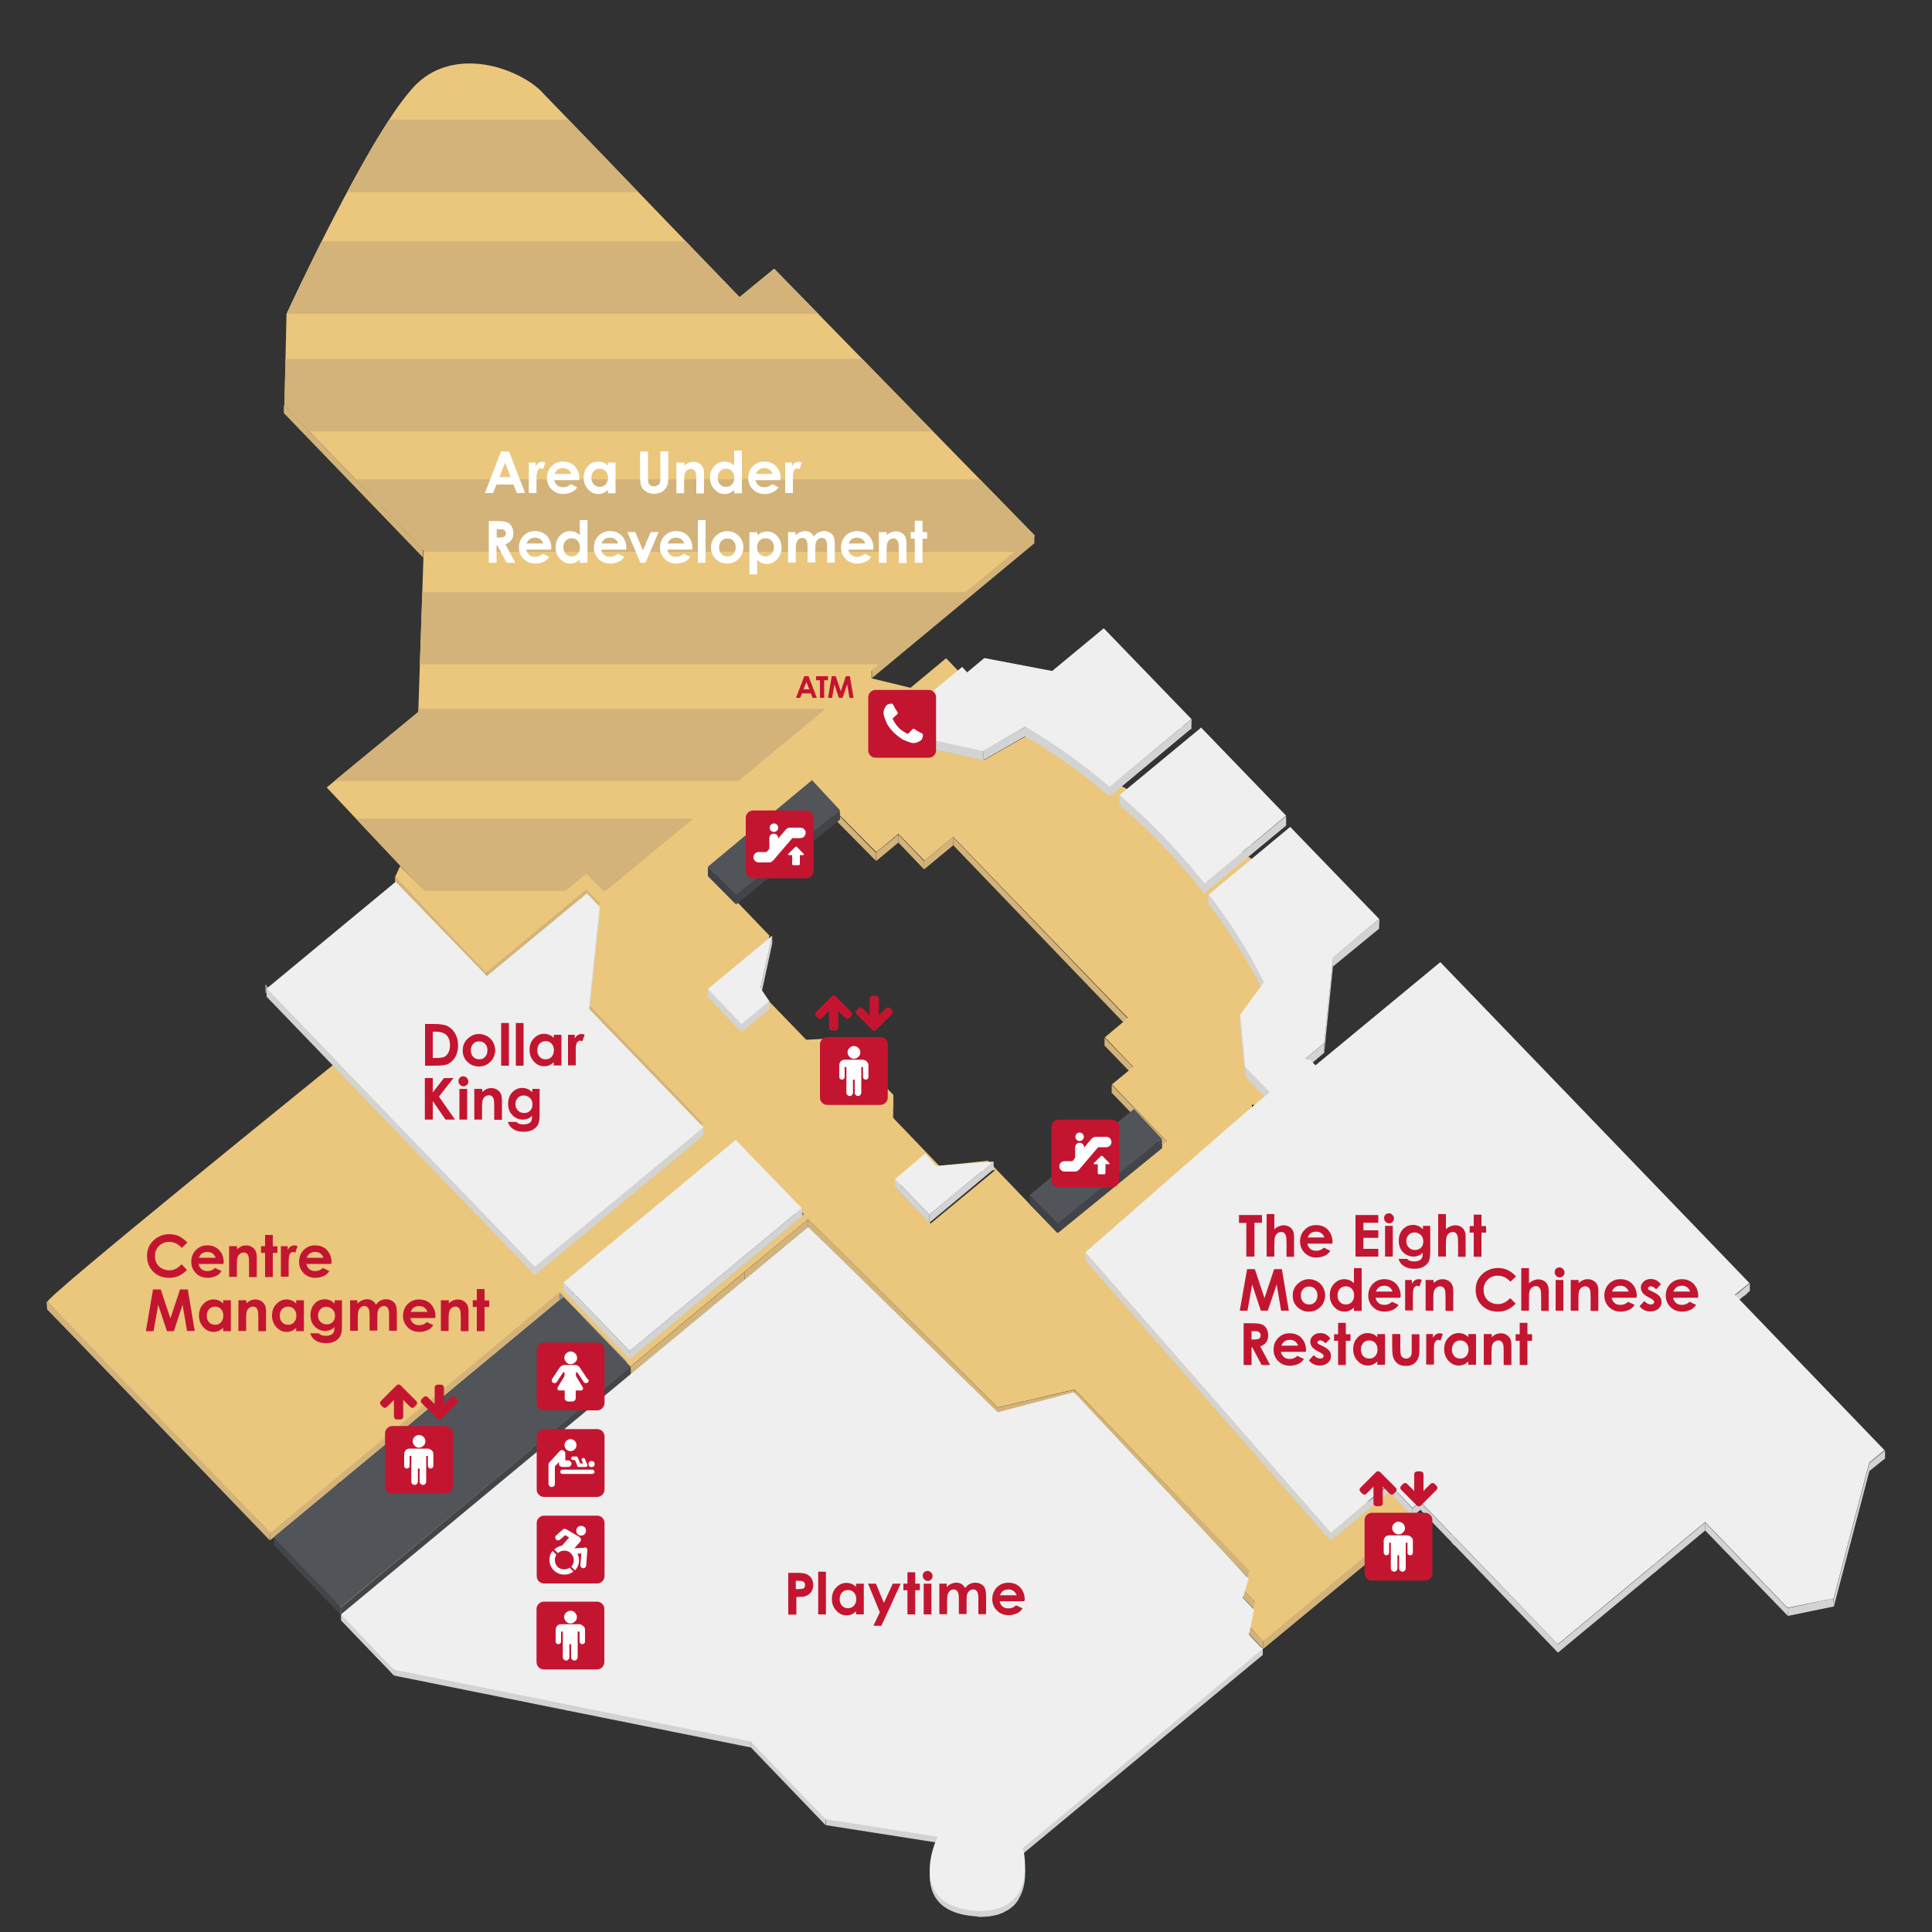 <?xml version="1.0" encoding="utf-8"?>
<!-- Generator: Adobe Illustrator 21.0.2, SVG Export Plug-In . SVG Version: 6.00 Build 0)  -->
<svg version="1.1" id="Layer_1" xmlns="http://www.w3.org/2000/svg" xmlns:xlink="http://www.w3.org/1999/xlink" x="0px" y="0px"
	 viewBox="0 0 1000 1000" style="enable-background:new 0 0 1000 1000;" xml:space="preserve">
<rect x="0" y="0" width="1000" height="1000" fill="#333333" stroke="none"/>
<g id="Layer_1_1_">
	<path style="fill:#EAC77D;" d="M245.4,32.9c15.1,0.7,28.9,8.4,34.6,14.2c9.8,10.2,98.1,101.8,102.8,106.7l17.9-14.7l134.9,138.1
		L451.4,347l-2.1,1.6L312.8,461.8l-9.3-9.6l-51.4,42.6l-44.9-46.7l-38.1-40.5l47.4-39.1l2.8-83.7l-72.1-74.9l1.1-47.4
		c2.1-4.6,41.4-89.3,63.9-115.3C221.5,35.7,233.8,32.4,245.4,32.9"/>
	<polyline style="fill:#007374;" points="646.4,816.1 646.4,820.1 643.4,830.1 643.4,825.9 646.4,816.1 	"/>
	<polyline style="fill:#007374;" points="649.2,832.1 649.2,836.3 646.6,849.3 646.6,845 649.2,832.1 	"/>
	<path style="fill:#D3D3D3;" d="M204.1,863.1v4.2c-0.5-0.5-11.1-11.4-27.5-28.6v-4C193.1,851.7,203.4,862.6,204.1,863.1"/>
	<path style="fill:#D3D3D3;" d="M204.1,863.1v4.2c-0.5-0.5-11.1-11.4-27.5-28.6v-4C193.1,851.7,203.4,862.6,204.1,863.1"/>
	<polyline style="fill:#D3D3D3;" points="388.7,900.3 388.7,904.5 204.1,867.3 204.1,863.1 388.7,900.3 	"/>
	<polyline style="fill:#D3D3D3;" points="427.3,940.5 427.3,944.7 388.7,904.5 388.7,900.3 427.3,940.5 	"/>
	<polyline style="fill:#D3D3D3;" points="485.4,949.6 485.5,953.8 427.5,944.7 427.3,940.5 485.4,949.6 	"/>
	<polyline style="fill:#D3D3D3;" points="653.6,852.4 653.6,856.6 529.6,959.4 529.6,955.4 653.6,852.4 	"/>
	<path style="fill:#D3D3D3;" d="M506.2,987.9v4c-20-1.1-24.7-11.2-24.9-20.7V967C481.5,976.8,486.4,986.8,506.2,987.9"/>
	<path style="fill:#D3D3D3;" d="M481.3,971.4v-4.2c0.2,9.5,5.1,19.6,24.9,20.7v4C486.4,991,481.5,981,481.3,971.4"/>
	<path style="fill:#007273;" d="M530.6,964.5v4.2c0.2,4.6-0.7,10-3.5,14.6v-4C529.9,974.5,530.6,969.1,530.6,964.5"/>
	<path style="fill:#D3D3D3;" d="M527.1,979.1v4.2c-0.9,1.2-1.8,2.6-3.2,3.7v-4.2C525.2,981.5,526.2,980.3,527.1,979.1"/>
	<path style="fill:#D3D3D3;" d="M524,982.6v4.2c-1.1,1.1-2.3,1.9-4,2.6v-4.2C521.5,984.5,522.9,983.6,524,982.6"/>
	<path style="fill:#D3D3D3;" d="M519.9,985.4v4.2c-3.5,1.8-7.9,2.6-13.7,2.6v-4C512.2,988.2,516.6,987,519.9,985.4"/>
	<path style="fill:#D3D3D3;" d="M530.6,964.5v4.2c0.2,9.8-3.5,23.9-24.4,23.3v-4C527.3,988.4,530.6,974.3,530.6,964.5"/>
	<polyline style="fill:#999B9D;" points="498.9,350 498.9,354 469.9,378 469.9,373.8 498.9,350 	"/>
	<polyline style="fill:#D3B379;" points="465,431.9 465,436.1 453.6,445.6 453.4,441.4 465,431.9 	"/>
	<polyline style="fill:#D3B379;" points="453.4,441.4 453.4,445.6 419.7,411.5 419.7,407.3 453.4,441.4 	"/>
	<polyline style="fill:#D3B379;" points="493.3,433.3 493.4,437.5 478.3,450 478.3,445.7 493.3,433.3 	"/>
	<polyline style="fill:#D3B379;" points="478.3,445.7 478.3,450 465,436.1 465,431.9 478.3,445.7 	"/>
	<polyline style="fill:#999B9D;" points="419.7,407.3 419.7,411.5 366.4,455.7 366.4,451.5 419.7,407.3 	"/>
	<polyline style="fill:#D3B379;" points="310.1,466.6 310.1,470.7 303.6,463.8 303.6,459.6 310.1,466.6 	"/>
	<path style="fill:#999C9E;" d="M657.1,456.3v4.2c0,3.9-2.3,8.2-2.3,16.5l-0.2-4.2C654.7,464.5,657.1,460.1,657.1,456.3"/>
	<path style="fill:#D3D3D3;" d="M657.1,456.3v4.2c0,3.9-2.3,8.2-2.3,16.5l-0.2-4.2C654.7,464.5,657.1,460.1,657.1,456.3"/>
	<polyline style="fill:#D3B379;" points="251.7,502.8 251.7,506.8 204.5,457.9 204.5,453.8 251.7,502.8 	"/>
	<polyline style="fill:#D3B379;" points="303.6,459.6 303.6,463.8 251.7,506.8 251.7,502.8 303.6,459.6 	"/>
	<polyline style="fill:#9A9C9F;" points="398.5,484.9 398.5,488.9 391.5,516.1 391.5,512.1 398.5,484.9 	"/>
	<polyline style="fill:#D3B379;" points="583.6,527.1 583.6,531.4 493.4,437.5 493.3,433.3 583.6,527.1 	"/>
	<polyline style="fill:#939598;" points="175,548.7 175,552.9 137.3,513.6 137.3,509.4 175,548.7 	"/>
	<polyline style="fill:#999C9E;" points="669.2,527 669.2,531.2 653.1,549.8 653.1,545.7 669.2,527 	"/>
	<polyline style="fill:#999B9D;" points="445.5,550.3 445.5,554.5 442,557.3 442,553.3 445.5,550.3 	"/>
	<polyline style="fill:#D3B379;" points="586.4,552.2 586.4,556.4 571.7,541.2 571.7,537.1 586.4,552.2 	"/>
	<polyline style="fill:#999C9E;" points="462.4,567 462.5,571.2 462.4,583.1 462.2,578.9 462.4,567 	"/>
	<polyline style="fill:#D3B379;" points="363.8,580.8 363.8,585 304.7,523.5 304.5,519.4 363.8,580.8 	"/>
	<polyline style="fill:#D3B379;" points="603.8,590.8 604,595.2 575.4,565.6 575.4,561.5 603.8,590.8 	"/>
	<polyline style="fill:#939598;" points="416.1,628.7 416.1,632.8 381.8,597.3 381.8,593.3 416.1,628.7 	"/>
	<path style="fill:#96989B;" d="M678.5,552.2v4.2c-10.5,8.8-22.6,18.6-28.4,23.5l-0.7,0.5l-0.2-4.2l0.7-0.5
		C656.1,570.8,668,561,678.5,552.2"/>
	<path style="fill:#989A9D;" d="M649.4,576.4l0.2,4.2c-2.3,2.1-5.3,5.6-8.2,10.4v-4.2C644.1,581.9,647.3,578.4,649.4,576.4"/>
	<path style="fill:#999C9E;" d="M641.3,586.6v4.2c-8.4,13.2-17.5,35.8-17.2,64.9v-4.2C623.8,622.4,632.9,599.6,641.3,586.6"/>
	<path style="fill:#D3D3D3;" d="M624.1,655.7l-0.2-4.2c-0.4-40.5,17.4-68.4,26.1-75.6c6-4.9,17.9-14.7,28.4-23.7v4.2
		c-10.5,8.8-22.6,18.6-28.4,23.5C641.5,587.1,623.6,615,624.1,655.7"/>
	<polyline style="fill:#D3B379;" points="418.3,631 418.3,635 385.4,662.4 385.4,658.4 418.3,631 	"/>
	<polyline style="fill:#999B9D;" points="381.8,593.3 381.8,597.3 292.7,671.4 292.7,667.1 381.8,593.3 	"/>
	<polyline style="fill:#D3B379;" points="516.4,732.8 418.3,635 418.3,631 516.4,728.6 	"/>
	<polyline style="fill:#939598;" points="324.5,704.9 324.5,708.9 289.7,672.9 289.7,668.9 324.5,704.9 	"/>
	<polyline style="fill:#D3B379;" points="556.2,719.3 556.4,723.5 516.4,732.8 516.4,728.6 556.2,719.3 	"/>
	<path style="fill:#95979A;" d="M139.7,793.1v4.2C88.6,744.1,25.5,678.7,24.4,677.7l-0.2-4.2C25.7,674.7,88.7,740.1,139.7,793.1"/>
	<path style="fill:#D3B379;" d="M139.7,793.1v4.2C88.6,744.1,25.5,678.7,24.4,677.7l-0.2-4.2C25.7,674.7,88.7,740.1,139.7,793.1"/>
	<polyline style="fill:#D3B379;" points="289.7,668.9 289.7,672.9 139.9,797.2 139.7,793.1 289.7,668.9 	"/>
	<polyline style="fill:#D3B379;" points="646.6,812.9 646.6,817.2 556.4,723.5 556.2,719.3 646.6,812.9 	"/>
	<path style="fill:#95979A;" d="M176.8,831.5v4c-0.7-0.9-1.4-1.6-2.3-2.3V829C175.2,830,175.9,830.7,176.8,831.5"/>
	<path style="fill:#D3D3D3;" d="M176.8,831.5v4c-0.7-0.9-1.4-1.6-2.3-2.3v-4C175.4,830,175.9,830.7,176.8,831.5"/>
	<polyline style="fill:#D3B379;" points="385.4,658.4 385.4,662.4 176.8,835.7 176.8,831.5 385.4,658.4 	"/>
	<polyline style="fill:#D3B379;" points="649.4,828.9 649.4,833.1 643.6,827.2 643.6,822.9 649.4,828.9 	"/>
	<polyline style="fill:#D3B379;" points="653.8,849.3 653.8,853.5 646.8,846.1 646.6,842.1 653.8,849.3 	"/>
	<polyline style="fill:#D3B379;" points="732,784.5 732.2,788.7 653.8,853.5 653.8,849.3 732,784.5 	"/>
	<path style="fill:#EAC77D;" d="M719.9,772.1l12.1,12.5l-78.2,64.9l-7-7.4l2.6-13.2l-5.8-6l3-9.8l-90.4-93.9l-39.8,9.3L418.3,631
		L176.7,831.5c-0.7-0.9-1.4-1.6-2.3-2.3l150-124.4L289.7,669L139.9,793.4C88.8,740.4,25.7,675,24.6,673.8
		c-1.8-1.8,143-118.6,150.4-124.7L137.3,510l139.3,143.7l87.2-72.3L304.7,520l5.4-52.8l-6.7-6.8l-51.9,43l-47-49.5l2.6-5.6
		l44.9,44.9l51.4-42.3l9.5,9.5l138.2-113.9v4.6l20.2,4.9l18.4-15.3l8.9,9.3l-28.9,23.9l10.2,13.2l29.5,6.3l22.1-12.6
		c194.7,103.9,93.3,45.4,134.2,128.2l3.5,17.7l-16.1,18.8l11.4,11.9l7.4-12.5l6.7,6.8c-10.7,8.8-22.6,18.6-28.4,23.7
		c-10.9,9.1-36.3,50.7-21.8,109.5c14.4,58.8,59.6,97.9,62.1,100L719.9,772.1 M547.1,638l56.8-47.2l-28.4-29.5l11.1-9.1l-14.7-15.3
		l11.9-10l-90.4-93.7l-14.9,12.3L465,431.6l-11.4,9.5l-33.9-34.2l-53.3,44.2l31.9,33.2l-6.8,27.2l25.8,26.7l16.1-0.9l11.9,12.5
		l-3.5,3l5.4,5.6l4-3.3l11.2,11.6l-0.2,11.8l23.9,24.9l25.3-2.6L547.1,638 M326.9,702.6l89.3-74L382,593l-89.3,73.9L326.9,702.6
		 M463.8,614.9l17.9,18.4l33.5-27.7l-30,2.5l-6.8-5.1L463.8,614.9"/>
	<polyline style="fill:#D3B379;" points="219,284.5 219,288.6 146.9,213.8 146.9,209.6 219,284.5 	"/>
	<polyline style="fill:#D3B379;" points="535.4,277 535.4,281.2 451.3,351 451.3,346.8 535.4,277 	"/>
	<polyline style="fill:#424549;" points="326.4,707.3 326.6,711.5 176.6,835.9 176.6,831.9 326.4,707.3 	"/>
	<path style="fill:#404247;" d="M176.6,831.9v4c-10.2-10.4-21.9-22.8-34.7-36.1v-4.2C154.5,808.9,166.4,821.4,176.6,831.9"/>
	<path style="fill:#424549;" d="M176.6,831.9v4c-10.2-10.4-21.9-22.8-34.7-36v-4.2C154.5,808.9,166.6,821.4,176.6,831.9"/>
	<path style="fill:#515459;" d="M291.7,671.4l34.7,36l-150,124.4c-10.2-10.5-21.9-22.8-34.7-36.1L291.7,671.4"/>
	<polyline style="fill:#D3D3D3;" points="415,625.4 415.2,629.6 326.1,703.5 325.9,699.3 415,625.4 	"/>
	<polyline style="fill:#D3D3D3;" points="325.9,699.3 326.1,703.5 291.8,668 291.7,663.8 325.9,699.3 	"/>
	<polyline style="fill:#D3D3D3;" points="514.3,601.2 514.3,605.2 481,632.9 481,628.7 514.3,601.2 	"/>
	<polyline style="fill:#D3D3D3;" points="481,628.7 481,632.9 463.3,614.5 463.3,610.3 481,628.7 	"/>
	<polyline style="fill:#D3D3D3;" points="399.7,484.3 399.7,488.4 393.8,515.6 393.6,511.4 399.7,484.3 	"/>
	<polyline style="fill:#D3D3D3;" points="398.2,518.2 398.3,522.2 383.8,534.3 383.8,530.1 398.2,518.2 	"/>
	<polyline style="fill:#D3D3D3;" points="383.8,530.1 383.8,534.3 366.4,516.1 366.4,511.9 383.8,530.1 	"/>
	<polyline style="fill:#424449;" points="601.3,589.4 601.5,594.3 547.6,638.2 547.6,633.3 601.3,589.4 	"/>
	<polyline style="fill:#3F4246;" points="547.6,633.3 547.6,638.2 533.1,623.5 532.9,618.6 547.6,633.3 	"/>
	<polyline style="fill:#515459;" points="586.9,574 601.3,589.4 547.6,633.3 532.9,618.6 586.9,574 	"/>
	<polyline style="fill:#424449;" points="434.7,419.3 434.8,424.2 381,468.2 381,463.3 434.7,419.3 	"/>
	<polyline style="fill:#3F4246;" points="381,463.3 381,468.2 366.4,453.5 366.4,448.6 381,463.3 	"/>
	<polyline style="fill:#515459;" points="420.3,403.8 434.7,419.3 381,463.3 366.4,448.6 420.3,403.8 	"/>
	<polyline style="fill:#D3D3D3;" points="905.7,664.2 905.7,668.2 898.2,674.5 898.2,670.5 905.7,664.2 	"/>
	<polyline style="fill:#D3D3D3;" points="975.7,750.7 975.7,754.9 967.6,761.4 967.6,757.3 975.7,750.7 	"/>
	<polyline style="fill:#D3D3D3;" points="731.1,780.7 731.1,784.9 719.2,772.2 719.2,768.2 731.1,780.7 	"/>
	<polyline style="fill:#D3D3D3;" points="735.2,777.3 735.2,781.5 731.1,784.9 731.1,780.7 735.2,777.3 	"/>
	<polyline style="fill:#D3D3D3;" points="688.7,793.3 688.7,797.5 561.8,652.4 561.7,648.4 688.7,793.3 	"/>
	<polyline style="fill:#D3D3D3;" points="719.2,768.2 719.2,772.2 688.7,797.5 688.7,793.3 719.2,768.2 	"/>
	<polyline style="fill:#D3D3D3;" points="967.6,757.3 967.6,761.4 949.2,831.5 949.2,827.3 967.6,757.3 	"/>
	<polyline style="fill:#D3D3D3;" points="949,827.3 949.2,831.5 925.4,836.4 925.2,832.4 949,827.3 	"/>
	<polyline style="fill:#D3D3D3;" points="925.2,832.4 925.4,836.4 882.6,792.2 882.6,788 925.2,832.4 	"/>
	<polyline style="fill:#D3D3D3;" points="882.6,788 882.6,792.2 806.4,855.4 806.4,851.2 882.6,788 	"/>
	<polyline style="fill:#D3D3D3;" points="806.4,851.2 806.4,855.4 735.2,781.5 735,777.3 806.4,851.2 	"/>
	<polyline style="fill:#D3D3D3;" points="310.4,469.3 310.4,473.5 304.8,526.3 304.8,522.1 310.4,469.3 	"/>
	<polyline style="fill:#D3D3D3;" points="364.1,583.5 364.1,587.7 276.8,660 276.8,655.7 364.1,583.5 	"/>
	<polyline style="fill:#D3D3D3;" points="276.8,655.7 276.8,660 138,515.9 138,511.7 276.8,655.7 	"/>
	<polyline style="fill:#D3D3D3;" points="479.6,382.1 479.4,387.1 469.2,374 469.2,368.9 479.6,382.1 	"/>
	<polyline style="fill:#D3D3D3;" points="508.9,388.6 508.9,393.5 479.4,387.1 479.6,382.1 508.9,388.6 	"/>
	<polyline style="fill:#D3D3D3;" points="531,376.1 530.8,381 508.9,393.5 508.9,388.6 531,376.1 	"/>
	<path style="fill:#D3D3D3;" d="M574.5,407.1l-0.2,5.1c-24.2-20.7-42.6-30.5-43.7-31.1l0.2-5.1C531.8,376.6,550.1,386.4,574.5,407.1
		"/>
	<path style="fill:#D3D3D3;" d="M574.5,407.1l-0.2,5.1c-24.2-20.7-42.6-30.5-43.7-31.1l0.2-5.1C531.8,376.6,550.1,386.4,574.5,407.1
		"/>
	<polyline style="fill:#D3D3D3;" points="616.8,372.2 616.6,377.1 574.5,412.2 574.5,407.1 616.8,372.2 	"/>
	<polyline style="fill:#D3D3D3;" points="665.7,422.4 665.7,427.3 623.3,462.4 623.4,457.3 665.7,422.4 	"/>
	<path style="fill:#D3D3D3;" d="M623.4,457.3v5.1c-14.6-18.6-30-33.9-43.9-45.8v-5.1C593.4,423.5,608.9,438.7,623.4,457.3"/>
	<path style="fill:#D3D3D3;" d="M623.4,457.3v5.1c-14.6-18.6-30-33.9-43.9-45.8v-5.1C593.4,423.5,608.9,438.7,623.4,457.3"/>
	<polyline style="fill:#D3D3D3;" points="714,475.7 713.8,480.7 689.9,500.3 689.9,495.4 714,475.7 	"/>
	<path style="fill:#D3D3D3;" d="M654.1,508.4v4.9c-8.4-16.8-18.2-32.1-28.6-45.4V463C635.9,476.4,645.9,491.5,654.1,508.4"/>
	<path style="fill:#D3D3D3;" d="M654.1,508.4v4.9c-8.4-16.8-18.2-32.1-28.6-45.4V463C635.9,476.4,645.9,491.5,654.1,508.4"/>
	<polyline style="fill:#D3D3D3;" points="689.9,495.4 689.9,500.5 685.4,544.9 685.4,540 689.9,495.4 	"/>
	<polyline style="fill:#D3D3D3;" points="685.4,540 685.4,544.9 676.1,552.8 676.1,547.7 685.4,540 	"/>
	<polyline style="fill:#D3D3D3;" points="644.5,552.2 644.5,557.1 641.8,530.3 641.8,525.2 644.5,552.2 	"/>
	<polyline style="fill:#D3D3D3;" points="658.9,567 658.7,572.1 644.5,557.1 644.5,552.2 658.9,567 	"/>
	<polyline style="fill:#D3D3D3;" points="678.7,550.5 678.7,555.6 658.7,572.1 658.9,567 678.7,550.5 	"/>
	<path style="fill:#427163;" d="M530.6,964.9L530.6,964.9c0-0.2,0-0.2,0-0.4V964.9"/>
	<path style="fill:#D3D3D3;" d="M204.1,867h-0.4c-0.2-0.2-0.7-0.7-1.2-1.4h1.6L204.1,867"/>
	<polyline style="fill:#D3D3D3;" points="667.1,768.7 663.6,768.7 662.4,767.3 665.9,767.3 667.1,768.7 	"/>
	<polyline points="174.5,768.7 174.3,768.7 175.9,767.3 176.1,767.3 174.5,768.7 	"/>
	<polyline style="fill:#D3D3D3;" points="902.6,670.8 898.7,670.8 898.2,670.5 899.2,669.6 904.3,669.6 902.6,670.8 	"/>
	<polyline style="fill:#D3D3D3;" points="581.5,670.8 578,670.8 576.8,669.6 580.3,669.6 581.5,670.8 	"/>
	<polyline style="fill:#D3D3D3;" points="365.2,670.8 360.3,670.8 361.8,669.6 366.9,669.6 365.2,670.8 	"/>
	<polyline style="fill:#D3D3D3;" points="298.5,670.8 294.7,670.8 293.2,669.6 297.3,669.6 298.5,670.8 	"/>
	<path d="M648,573.1v-1.2h1.6c-0.2,0.2-0.2,0.2-0.4,0.2C648.9,572.2,648.5,572.6,648,573.1"/>
	<polyline style="fill:#D3D3D3;" points="658.7,572.1 658.5,571.7 658.7,571.7 658.7,572.1 	"/>
	<polyline style="fill:#D3D3D3;" points="658.7,572.1 658.7,571.7 659,571.7 658.7,572.1 	"/>
	<polyline style="fill:#B58D7F;" points="462.4,573.1 462.4,573.1 462.4,571.7 462.5,571.7 462.4,573.1 	"/>
	<polyline style="fill:#D3D3D3;" points="197.1,573.1 193.1,573.1 191.8,571.7 195.9,571.7 197.1,573.1 	"/>
	<path style="fill:#D3D3D3;" d="M634.5,475.2h-3.7c-0.4-0.4-0.7-1.1-1.1-1.4h3.7C634,474.3,634.1,474.9,634.5,475.2"/>
	<polyline style="fill:#D3D3D3;" points="616.4,377.5 610.3,377.5 611.8,376.1 616.6,376.1 616.6,377.1 616.4,377.5 	"/>
	<polyline style="fill:#AE8C03;" points="622.4,377.5 620.8,377.5 621.7,376.6 622.4,377.5 	"/>
	<polyline style="fill:#D3D3D3;" points="475.9,377.5 472,377.5 471,376.1 474.8,376.1 475.9,377.5 	"/>
	<polyline style="fill:#D3D3D3;" points="856.2,814 856.2,809.8 857.6,808.7 857.6,812.9 856.2,814 	"/>
	<polyline style="fill:#D3D3D3;" points="752.9,800 751.5,798.6 751.5,794.3 752.9,795.7 752.9,800 	"/>
	<polyline style="fill:#437264;" points="646.8,845.4 646.6,845.2 646.6,844.2 646.6,844 646.8,845.4 	"/>
	<polyline style="fill:#D3D3D3;" points="648,751 646.6,749.6 646.6,745.4 648,747 648,751 	"/>
	<polyline style="fill:#D3D3D3;" points="646.6,442.9 646.6,438 648,437 648,441.9 646.6,442.9 	"/>
	<path style="fill:#D3D3D3;" d="M648,501.9c-0.4-0.7-0.9-1.6-1.2-2.3v-5.1c0.4,0.7,0.9,1.6,1.2,2.3V501.9"/>
	<polyline style="fill:#D3D3D3;" points="648,560.8 646.6,559.4 646.6,554.5 648,555.9 648,560.8 	"/>
	<path style="fill:#D3D3D3;" d="M542.9,388.6c-0.4-0.4-0.9-0.5-1.4-0.9v-5.1c0.4,0.4,0.9,0.5,1.4,0.9V388.6"/>
	<polyline style="fill:#D3D3D3;" points="331.8,698.7 331.8,694.5 333.1,693.5 333.1,697.7 331.8,698.7 	"/>
	<polyline style="fill:#D3D3D3;" points="331.8,614.3 331.8,610.1 333.1,609.1 333.1,613.1 331.8,614.3 	"/>
	<polyline style="fill:#B48C7E;" points="227.1,725 227.1,720.8 228.3,719.8 228.3,723.8 227.1,725 	"/>
	<polyline style="fill:#D3D3D3;" points="228.3,609.6 227.1,608.2 227.1,604 228.3,605.4 228.3,609.6 	"/>
	<path style="fill:#D3B379;" d="M294.2,61.9h-92.7c-7,10.7-14.6,24-21.8,37.5h150.6C317.1,85.6,303.9,71.9,294.2,61.9z"/>
	<path style="fill:#D3B379;" d="M400.7,139.1l-17.9,14.7c-1.6-1.7-13.1-13.6-27.9-28.9H166.5c-9.7,19.4-17,35.1-18.1,37.5h275.1
		L400.7,139.1z"/>
	<polygon style="fill:#D3B379;" points="446.3,185.8 147.8,185.8 147.2,209.9 160.1,223.3 482.9,223.3 	"/>
	<polygon style="fill:#D3B379;" points="219.3,284.8 219.3,285.6 525.5,285.6 535.6,277.2 507.2,248.1 183.9,248.1 	"/>
	<polygon style="fill:#D3B379;" points="455.1,343.9 500.3,306.5 218.6,306.5 217.3,343.9 	"/>
	<polygon style="fill:#D3B379;" points="382.1,404.3 427.3,366.9 216.6,366.9 216.5,368.5 173,404.3 	"/>
	<polygon style="fill:#D3B379;" points="358.8,423.7 184.2,423.7 207.2,448.1 219.7,461.1 292.7,461.1 303.5,452.2 312.2,461.1 
		313.6,461.1 	"/>
</g>
<g id="landmarks-shops">
	<path id="r307" style="fill:#EFEFEF;" d="M418.3,635l98.1,96l39.5-10.4l90.4,96.5l-3,10l5.8,6l-2.6,13l7,7.4l-124,103
		c0.4,1.6,7.9,33.3-23.3,32.6c-37.7-1.9-21.8-36.7-20.9-38.4l-58.1-9.1l-38.6-40.2L204,864.2c-0.7-0.5-11.1-11.4-27.5-28.6
		l208.8-173.2"/>
	<polyline id="r308c" style="fill:#EFEFEF;" points="380.8,590 415,625.4 325.9,699.3 291.7,663.8 380.8,590 	"/>
	<polyline id="k301" style="fill:#EFEFEF;" points="478.9,597 484.5,603.5 514.3,601.2 481,628.7 463.3,610.3 478.9,597 	"/>
	<polyline id="k302" style="fill:#EFEFEF;" points="399.7,484.3 393.6,511.4 398.2,518.2 383.8,530.1 366.4,511.9 399.7,484.3 	"/>
	<path id="r306" style="fill:#EFEFEF;" d="M745.5,498l160,166.1l-7.5,6.1l77.4,80.4l-7.9,6.5l-18.4,70.2l-23.9,4.9l-42.6-44.4
		l-76.3,63.3l-71.2-73.9l-4,3.3L719,767.9l-30.2,25.4l-127-145.1c3.9-3.3,76.5-67.2,87.5-76.3c6-4.9,17.7-14.7,28.4-23.7l3.2,3.2
		L745.5,498"/>
	<polyline id="r309" style="fill:#EFEFEF;" points="204.8,456.4 252,505.2 303.8,462.4 310.4,469.3 304.8,522.1 364.1,583.5 
		276.8,655.7 138,511.7 204.8,456.4 	"/>
	<path id="r301" style="fill:#EFEFEF;" d="M571.3,325.2l45.4,47l-42.3,35.1c-24.4-20.7-42.8-30.5-43.7-31.1l-21.9,12.6l-29.5-6.5
		l-10.2-13.2l28.9-23.9l2.6,2.8l8.9-7.4l35.1,6.7L571.3,325.2"/>
	<path id="r302" style="fill:#EFEFEF;" d="M621.7,376.6l44,45.6l-42.3,35.1c-14.6-18.6-30-33.9-43.9-45.8L621.7,376.6"/>
	<path id="r303" style="fill:#EFEFEF;" d="M667.8,428l46.1,47.7L690,495.5l-4.6,44.4l-9.5,7.9l2.6,2.6l-19.8,16.5l-14.2-14.7
		l-2.6-27l12.3-16.8c-8.4-17-18.2-32.1-28.6-45.4L667.8,428"/>
</g>
<g id="icons_2_">
	<g>
		<path style="fill:#C41530;" d="M219.9,530h4.9c3.1,0,5.5,0.4,7,1.2s2.8,2,3.8,3.8c1,1.7,1.5,3.8,1.5,6.1c0,1.7-0.3,3.2-0.8,4.6
			s-1.3,2.5-2.3,3.5c-1,0.9-2,1.6-3.2,1.9s-3.1,0.5-5.9,0.5h-4.9V530z M224,534v13.6h1.9c1.9,0,3.2-0.2,4.1-0.6s1.5-1.2,2.1-2.2
			s0.8-2.3,0.8-3.8c0-2.3-0.6-4.1-1.9-5.3c-1.2-1.1-3-1.7-5.6-1.7H224z"/>
		<path style="fill:#C41530;" d="M247.9,535.2c1.5,0,2.9,0.4,4.2,1.1s2.4,1.8,3.1,3.1s1.1,2.7,1.1,4.2c0,1.5-0.4,2.9-1.1,4.2
			s-1.8,2.3-3.1,3.1s-2.7,1.1-4.3,1.1c-2.3,0-4.2-0.8-5.9-2.4s-2.4-3.6-2.4-5.9c0-2.5,0.9-4.6,2.7-6.2
			C244,535.9,245.8,535.2,247.9,535.2z M248,539c-1.2,0-2.3,0.4-3.1,1.3s-1.2,2-1.2,3.3c0,1.4,0.4,2.5,1.2,3.4s1.9,1.3,3.1,1.3
			c1.3,0,2.3-0.4,3.1-1.3c0.8-0.9,1.2-2,1.2-3.4s-0.4-2.5-1.2-3.3C250.3,539.4,249.2,539,248,539z"/>
		<path style="fill:#C41530;" d="M259.4,529.5h4v22.1h-4V529.5z"/>
		<path style="fill:#C41530;" d="M267,529.5h4v22.1h-4V529.5z"/>
		<path style="fill:#C41530;" d="M286.6,535.6h4v15.9h-4v-1.7c-0.8,0.7-1.6,1.3-2.3,1.6c-0.8,0.3-1.6,0.5-2.6,0.5
			c-2.1,0-3.8-0.8-5.3-2.4c-1.5-1.6-2.3-3.6-2.3-6c0-2.5,0.7-4.5,2.2-6c1.5-1.6,3.2-2.4,5.3-2.4c1,0,1.9,0.2,2.7,0.5
			s1.6,0.9,2.3,1.6V535.6z M282.4,538.9c-1.2,0-2.3,0.4-3.1,1.3c-0.8,0.9-1.2,2-1.2,3.4c0,1.4,0.4,2.5,1.2,3.4s1.9,1.3,3.1,1.3
			c1.3,0,2.3-0.4,3.1-1.3s1.2-2,1.2-3.4c0-1.4-0.4-2.5-1.2-3.4S283.6,538.9,282.4,538.9z"/>
		<path style="fill:#C41530;" d="M294.1,535.6h3.4v2c0.4-0.8,0.9-1.4,1.5-1.8s1.3-0.6,2-0.6c0.5,0,1.1,0.1,1.6,0.4l-1.2,3.4
			c-0.5-0.2-0.9-0.4-1.2-0.4c-0.6,0-1.1,0.4-1.6,1.1s-0.6,2.3-0.6,4.5l0,0.8v6.4h-4V535.6z"/>
		<path style="fill:#C41530;" d="M219.9,558h4.1v7.4l5.8-7.4h4.9l-7.5,9.6l8.3,11.9h-4.9l-6.6-9.6v9.6h-4.1V558z"/>
		<path style="fill:#C41530;" d="M239.8,557.1c0.7,0,1.3,0.3,1.8,0.8s0.8,1.1,0.8,1.8c0,0.7-0.2,1.3-0.7,1.8s-1.1,0.8-1.8,0.8
			c-0.7,0-1.3-0.3-1.8-0.8s-0.8-1.1-0.8-1.9c0-0.7,0.2-1.3,0.7-1.8S239.1,557.1,239.8,557.1z M237.8,563.6h4v15.9h-4V563.6z"/>
		<path style="fill:#C41530;" d="M245.6,563.6h4v1.6c0.9-0.8,1.7-1.3,2.5-1.6c0.7-0.3,1.5-0.4,2.3-0.4c1.6,0,2.9,0.6,4,1.7
			c0.9,0.9,1.4,2.3,1.4,4.2v10.5h-4v-7c0-1.9-0.1-3.2-0.3-3.8s-0.5-1.1-0.9-1.4s-0.9-0.5-1.6-0.5c-0.8,0-1.5,0.3-2.1,0.8
			c-0.6,0.5-1,1.3-1.2,2.2c-0.1,0.5-0.2,1.6-0.2,3.2v6.4h-4V563.6z"/>
		<path style="fill:#C41530;" d="M275.3,563.6h4v13.7c0,2.7-0.5,4.7-1.6,5.9c-1.5,1.7-3.6,2.6-6.6,2.6c-1.6,0-2.9-0.2-3.9-0.6
			s-2-1-2.7-1.7s-1.3-1.7-1.6-2.8h4.4c0.4,0.4,0.9,0.8,1.5,1s1.3,0.3,2.2,0.3c1.1,0,1.9-0.2,2.6-0.5s1.1-0.8,1.4-1.3
			s0.4-1.4,0.4-2.7c-0.7,0.7-1.4,1.2-2.2,1.5s-1.6,0.5-2.6,0.5c-2.1,0-3.9-0.8-5.4-2.3s-2.2-3.5-2.2-5.9c0-2.5,0.8-4.6,2.3-6.1
			c1.4-1.4,3.1-2.1,5.1-2.1c0.9,0,1.8,0.2,2.6,0.5s1.6,0.9,2.5,1.7V563.6z M271.1,567c-1.3,0-2.3,0.4-3.1,1.3s-1.2,1.9-1.2,3.2
			c0,1.3,0.4,2.4,1.3,3.3s1.9,1.3,3.2,1.3c1.2,0,2.3-0.4,3.1-1.2s1.2-1.9,1.2-3.3c0-1.3-0.4-2.4-1.2-3.2S272.4,567,271.1,567z"/>
	</g>
	<g>
		<path style="fill:#C41530;" d="M97,643.2l-2.9,2.7c-2-2.1-4.1-3.1-6.6-3.1c-2.1,0-3.8,0.7-5.2,2.1c-1.4,1.4-2.1,3.1-2.1,5.2
			c0,1.4,0.3,2.7,0.9,3.8s1.5,2,2.6,2.6c1.1,0.6,2.4,1,3.8,1c1.2,0,2.3-0.2,3.3-0.7c1-0.4,2.1-1.3,3.2-2.4l2.8,2.9
			c-1.6,1.6-3.1,2.6-4.5,3.2c-1.4,0.6-3,0.9-4.8,0.9c-3.3,0-6.1-1.1-8.2-3.2s-3.2-4.8-3.2-8.2c0-2.1,0.5-4.1,1.5-5.7s2.4-3,4.2-4
			s3.8-1.5,5.9-1.5c1.8,0,3.5,0.4,5.1,1.1C94.3,640.8,95.8,641.8,97,643.2z"/>
		<path style="fill:#C41530;" d="M115.6,654.2h-12.8c0.2,1.1,0.7,2,1.5,2.7s1.8,1,3.1,1c1.5,0,2.8-0.5,3.9-1.6l3.4,1.6
			c-0.8,1.2-1.8,2.1-3,2.6s-2.6,0.9-4.2,0.9c-2.5,0-4.5-0.8-6.1-2.4s-2.4-3.6-2.4-5.9c0-2.4,0.8-4.5,2.4-6.1s3.5-2.4,5.9-2.4
			c2.5,0,4.6,0.8,6.1,2.4s2.4,3.7,2.4,6.4L115.6,654.2z M111.6,651c-0.3-0.9-0.8-1.6-1.6-2.2c-0.8-0.6-1.7-0.8-2.7-0.8
			c-1.1,0-2.1,0.3-2.9,0.9c-0.5,0.4-1,1.1-1.5,2.1H111.6z"/>
		<path style="fill:#C41530;" d="M118.7,645h4v1.6c0.9-0.8,1.7-1.3,2.5-1.6c0.7-0.3,1.5-0.4,2.3-0.4c1.6,0,2.9,0.6,4,1.7
			c0.9,0.9,1.4,2.3,1.4,4.2V661h-4v-7c0-1.9-0.1-3.2-0.3-3.8s-0.5-1.1-0.9-1.4s-0.9-0.5-1.6-0.5c-0.8,0-1.5,0.3-2.1,0.8
			c-0.6,0.5-1,1.3-1.2,2.2c-0.1,0.5-0.2,1.6-0.2,3.2v6.4h-4V645z"/>
		<path style="fill:#C41530;" d="M137.2,639.2h4v5.9h2.4v3.4h-2.4V661h-4v-12.5h-2.1V645h2.1V639.2z"/>
		<path style="fill:#C41530;" d="M145.5,645h3.4v2c0.4-0.8,0.9-1.4,1.5-1.8s1.3-0.6,2-0.6c0.5,0,1.1,0.1,1.6,0.4l-1.2,3.4
			c-0.5-0.2-0.9-0.4-1.2-0.4c-0.6,0-1.1,0.4-1.6,1.1s-0.6,2.3-0.6,4.5l0,0.8v6.4h-4V645z"/>
		<path style="fill:#C41530;" d="M171.4,654.2h-12.8c0.2,1.1,0.7,2,1.5,2.7s1.8,1,3.1,1c1.5,0,2.8-0.5,3.9-1.6l3.4,1.6
			c-0.8,1.2-1.8,2.1-3,2.6s-2.6,0.9-4.2,0.9c-2.5,0-4.5-0.8-6.1-2.4s-2.4-3.6-2.4-5.9c0-2.4,0.8-4.5,2.4-6.1s3.5-2.4,5.9-2.4
			c2.5,0,4.6,0.8,6.1,2.4s2.4,3.7,2.4,6.4L171.4,654.2z M167.4,651c-0.3-0.9-0.8-1.6-1.6-2.2c-0.8-0.6-1.7-0.8-2.7-0.8
			c-1.1,0-2.1,0.3-2.9,0.9c-0.5,0.4-1,1.1-1.5,2.1H167.4z"/>
		<path style="fill:#C41530;" d="M79.2,667.4h4l5,15l5-15h4l3.6,21.5h-4l-2.3-13.6L90,689h-3.6l-4.5-13.6L79.5,689h-4L79.2,667.4z"
			/>
		<path style="fill:#C41530;" d="M115.5,673h4V689h-4v-1.7c-0.8,0.7-1.6,1.3-2.3,1.6c-0.8,0.3-1.6,0.5-2.6,0.5
			c-2.1,0-3.8-0.8-5.3-2.4c-1.5-1.6-2.3-3.6-2.3-6c0-2.5,0.7-4.5,2.2-6c1.5-1.6,3.2-2.4,5.3-2.4c1,0,1.9,0.2,2.7,0.5
			s1.6,0.9,2.3,1.6V673z M111.3,676.3c-1.2,0-2.3,0.4-3.1,1.3c-0.8,0.9-1.2,2-1.2,3.4c0,1.4,0.4,2.5,1.2,3.4s1.9,1.3,3.1,1.3
			c1.3,0,2.3-0.4,3.1-1.3s1.2-2,1.2-3.4c0-1.4-0.4-2.5-1.2-3.4S112.6,676.3,111.3,676.3z"/>
		<path style="fill:#C41530;" d="M123.5,673h4v1.6c0.9-0.8,1.7-1.3,2.5-1.6c0.7-0.3,1.5-0.4,2.3-0.4c1.6,0,2.9,0.6,4,1.7
			c0.9,0.9,1.4,2.3,1.4,4.2V689h-4v-7c0-1.9-0.1-3.2-0.3-3.8c-0.2-0.6-0.5-1.1-0.9-1.4c-0.4-0.3-0.9-0.5-1.6-0.5
			c-0.8,0-1.5,0.3-2.1,0.8s-1,1.3-1.2,2.2c-0.1,0.5-0.2,1.6-0.2,3.2v6.4h-4V673z"/>
		<path style="fill:#C41530;" d="M153.3,673h4V689h-4v-1.7c-0.8,0.7-1.6,1.3-2.3,1.6c-0.8,0.3-1.6,0.5-2.6,0.5
			c-2.1,0-3.8-0.8-5.3-2.4c-1.5-1.6-2.3-3.6-2.3-6c0-2.5,0.7-4.5,2.2-6c1.5-1.6,3.2-2.4,5.3-2.4c1,0,1.9,0.2,2.7,0.5
			s1.6,0.9,2.3,1.6V673z M149.1,676.3c-1.2,0-2.3,0.4-3.1,1.3c-0.8,0.9-1.2,2-1.2,3.4c0,1.4,0.4,2.5,1.2,3.4s1.9,1.3,3.1,1.3
			c1.3,0,2.3-0.4,3.1-1.3s1.2-2,1.2-3.4c0-1.4-0.4-2.5-1.2-3.4S150.3,676.3,149.1,676.3z"/>
		<path style="fill:#C41530;" d="M173,673h4v13.7c0,2.7-0.5,4.7-1.6,5.9c-1.5,1.7-3.6,2.6-6.6,2.6c-1.6,0-2.9-0.2-3.9-0.6
			s-2-1-2.7-1.7s-1.3-1.7-1.6-2.8h4.4c0.4,0.4,0.9,0.8,1.5,1s1.3,0.3,2.2,0.3c1.1,0,1.9-0.2,2.6-0.5s1.1-0.8,1.4-1.3
			s0.4-1.4,0.4-2.7c-0.7,0.7-1.4,1.2-2.2,1.5s-1.6,0.5-2.6,0.5c-2.1,0-3.9-0.8-5.4-2.3s-2.2-3.5-2.2-5.9c0-2.5,0.8-4.6,2.3-6.1
			c1.4-1.4,3.1-2.1,5.1-2.1c0.9,0,1.8,0.2,2.6,0.5s1.6,0.9,2.5,1.7V673z M168.9,676.4c-1.3,0-2.3,0.4-3.1,1.3s-1.2,1.9-1.2,3.2
			c0,1.3,0.4,2.4,1.3,3.3s1.9,1.3,3.2,1.3c1.2,0,2.3-0.4,3.1-1.2s1.2-1.9,1.2-3.3c0-1.3-0.4-2.4-1.2-3.2S170.1,676.4,168.9,676.4z"
			/>
		<path style="fill:#C41530;" d="M181,673h4v1.8c0.7-0.8,1.4-1.3,2.3-1.7s1.7-0.6,2.7-0.6c1,0,1.9,0.2,2.7,0.7s1.4,1.2,1.9,2.1
			c0.6-0.9,1.4-1.6,2.3-2.1c0.9-0.5,1.9-0.7,3-0.7c1.1,0,2.1,0.3,3,0.8s1.5,1.2,1.9,2.1s0.6,2.2,0.6,4.1v9.3h-4v-8.1
			c0-1.8-0.2-3-0.7-3.7s-1.1-1-2-1c-0.7,0-1.3,0.2-1.8,0.6s-0.9,0.9-1.2,1.6s-0.4,1.8-0.4,3.3v7.2h-4v-7.7c0-1.4-0.1-2.5-0.3-3.1
			c-0.2-0.6-0.5-1.1-0.9-1.4s-0.9-0.5-1.5-0.5c-0.7,0-1.3,0.2-1.8,0.6c-0.5,0.4-0.9,0.9-1.2,1.7s-0.4,1.8-0.4,3.4v7.1h-4V673z"/>
		<path style="fill:#C41530;" d="M225.2,682.2h-12.8c0.2,1.1,0.7,2,1.5,2.7s1.8,1,3.1,1c1.5,0,2.8-0.5,3.9-1.6l3.4,1.6
			c-0.8,1.2-1.8,2.1-3,2.6s-2.6,0.9-4.2,0.9c-2.5,0-4.5-0.8-6.1-2.4s-2.4-3.6-2.4-5.9c0-2.4,0.8-4.5,2.4-6.1s3.5-2.4,5.9-2.4
			c2.5,0,4.6,0.8,6.1,2.4s2.4,3.7,2.4,6.4L225.2,682.2z M221.2,679c-0.3-0.9-0.8-1.6-1.6-2.2c-0.8-0.6-1.7-0.8-2.7-0.8
			c-1.1,0-2.1,0.3-2.9,0.9c-0.5,0.4-1,1.1-1.5,2.1H221.2z"/>
		<path style="fill:#C41530;" d="M228.3,673h4v1.6c0.9-0.8,1.7-1.3,2.5-1.6c0.7-0.3,1.5-0.4,2.3-0.4c1.6,0,2.9,0.6,4,1.7
			c0.9,0.9,1.4,2.3,1.4,4.2V689h-4v-7c0-1.9-0.1-3.2-0.3-3.8c-0.2-0.6-0.5-1.1-0.9-1.4c-0.4-0.3-0.9-0.5-1.6-0.5
			c-0.8,0-1.5,0.3-2.1,0.8s-1,1.3-1.2,2.2c-0.1,0.5-0.2,1.6-0.2,3.2v6.4h-4V673z"/>
		<path style="fill:#C41530;" d="M246.8,667.2h4v5.9h2.4v3.4h-2.4V689h-4v-12.5h-2.1V673h2.1V667.2z"/>
	</g>
	<g>
		<path style="fill:#C41530;" d="M408,814.1h4.4c2.4,0,4.1,0.2,5.1,0.7s1.9,1.1,2.5,2.1s0.9,2.1,0.9,3.5c0,1.5-0.4,2.8-1.2,3.8
			s-1.9,1.7-3.2,2.1c-0.8,0.2-2.2,0.3-4.3,0.3v9.1H408V814.1z M412.1,822.5h1.3c1,0,1.7-0.1,2.1-0.2c0.4-0.1,0.7-0.4,0.9-0.7
			s0.3-0.7,0.3-1.2c0-0.8-0.3-1.4-1-1.8c-0.5-0.3-1.3-0.4-2.6-0.4h-1.2V822.5z"/>
		<path style="fill:#C41530;" d="M423.5,813.5h4v22.1h-4V813.5z"/>
		<path style="fill:#C41530;" d="M443.1,819.7h4v15.9h-4V834c-0.8,0.7-1.6,1.3-2.3,1.6c-0.8,0.3-1.6,0.5-2.6,0.5
			c-2.1,0-3.8-0.8-5.3-2.4c-1.5-1.6-2.3-3.6-2.3-6c0-2.5,0.7-4.5,2.2-6c1.5-1.6,3.2-2.4,5.3-2.4c1,0,1.9,0.2,2.7,0.5
			s1.6,0.9,2.3,1.6V819.7z M438.9,823c-1.2,0-2.3,0.4-3.1,1.3c-0.8,0.9-1.2,2-1.2,3.4c0,1.4,0.4,2.5,1.2,3.4s1.9,1.3,3.1,1.3
			c1.3,0,2.3-0.4,3.1-1.3s1.2-2,1.2-3.4c0-1.4-0.4-2.5-1.2-3.4S440.2,823,438.9,823z"/>
		<path style="fill:#C41530;" d="M449.3,819.7h4.1l4.1,10l4.6-10h4.1l-10,21.8h-4.1l3.3-7L449.3,819.7z"/>
		<path style="fill:#C41530;" d="M469.7,813.8h4v5.9h2.4v3.4h-2.4v12.5h-4v-12.5h-2.1v-3.4h2.1V813.8z"/>
		<path style="fill:#C41530;" d="M480.1,813.1c0.7,0,1.3,0.3,1.8,0.8s0.8,1.1,0.8,1.8c0,0.7-0.2,1.3-0.7,1.8s-1.1,0.8-1.8,0.8
			c-0.7,0-1.3-0.3-1.8-0.8s-0.8-1.1-0.8-1.9c0-0.7,0.2-1.3,0.7-1.8S479.4,813.1,480.1,813.1z M478.1,819.7h4v15.9h-4V819.7z"/>
		<path style="fill:#C41530;" d="M486,819.7h4v1.8c0.7-0.8,1.4-1.3,2.3-1.7s1.7-0.6,2.7-0.6c1,0,1.9,0.2,2.7,0.7s1.4,1.2,1.9,2.1
			c0.6-0.9,1.4-1.7,2.3-2.1c0.9-0.5,1.9-0.7,3-0.7c1.1,0,2.1,0.3,3,0.8s1.5,1.2,1.9,2.1s0.6,2.2,0.6,4.1v9.3h-4v-8.1
			c0-1.8-0.2-3-0.7-3.7s-1.1-1-2-1c-0.7,0-1.3,0.2-1.8,0.6s-0.9,0.9-1.2,1.6s-0.4,1.8-0.4,3.3v7.2h-4v-7.7c0-1.4-0.1-2.5-0.3-3.1
			c-0.2-0.6-0.5-1.1-0.9-1.4s-0.9-0.5-1.5-0.5c-0.7,0-1.3,0.2-1.8,0.6c-0.5,0.4-0.9,1-1.2,1.7s-0.4,1.8-0.4,3.4v7.1h-4V819.7z"/>
		<path style="fill:#C41530;" d="M530.2,828.8h-12.8c0.2,1.1,0.7,2,1.5,2.7s1.8,1,3.1,1c1.5,0,2.8-0.5,3.9-1.6l3.4,1.6
			c-0.8,1.2-1.8,2.1-3,2.6s-2.6,0.9-4.2,0.9c-2.5,0-4.5-0.8-6.1-2.4s-2.4-3.6-2.4-5.9c0-2.4,0.8-4.5,2.4-6.1s3.5-2.4,5.9-2.4
			c2.5,0,4.6,0.8,6.1,2.4s2.4,3.7,2.4,6.4L530.2,828.8z M526.2,825.7c-0.3-0.9-0.8-1.6-1.6-2.2c-0.8-0.6-1.7-0.8-2.7-0.8
			c-1.1,0-2.1,0.3-2.9,0.9c-0.5,0.4-1,1.1-1.5,2.1H526.2z"/>
	</g>
	<g>
		<path style="fill:#C41530;" d="M641.3,628.9h11.9v4h-3.9v17.5h-4.2V633h-3.8V628.9z"/>
		<path style="fill:#C41530;" d="M655.6,628.4h4v7.8c0.8-0.7,1.6-1.2,2.4-1.5s1.6-0.5,2.4-0.5c1.6,0,2.9,0.5,4,1.6
			c0.9,0.9,1.4,2.3,1.4,4.2v10.5h-3.9v-7c0-1.8-0.1-3.1-0.3-3.8s-0.5-1.1-0.9-1.5s-0.9-0.5-1.6-0.5c-0.8,0-1.5,0.3-2.1,0.8
			s-1,1.3-1.2,2.2c-0.1,0.5-0.2,1.6-0.2,3.3v6.4h-4V628.4z"/>
		<path style="fill:#C41530;" d="M689.5,643.7h-12.8c0.2,1.1,0.7,2,1.5,2.7s1.8,1,3.1,1c1.5,0,2.8-0.5,3.9-1.6l3.4,1.6
			c-0.8,1.2-1.8,2.1-3,2.6s-2.6,0.9-4.2,0.9c-2.5,0-4.5-0.8-6.1-2.4s-2.4-3.6-2.4-5.9c0-2.4,0.8-4.5,2.4-6.1s3.5-2.4,5.9-2.4
			c2.5,0,4.6,0.8,6.1,2.4s2.4,3.7,2.4,6.4L689.5,643.7z M685.5,640.5c-0.3-0.9-0.8-1.6-1.6-2.2c-0.8-0.6-1.7-0.8-2.7-0.8
			c-1.1,0-2.1,0.3-2.9,0.9c-0.5,0.4-1,1.1-1.5,2.1H685.5z"/>
		<path style="fill:#C41530;" d="M701.6,628.9h11.8v4h-7.7v3.9h7.7v3.9h-7.7v5.7h7.7v4h-11.8V628.9z"/>
		<path style="fill:#C41530;" d="M718.9,628c0.7,0,1.3,0.3,1.8,0.8s0.8,1.1,0.8,1.8c0,0.7-0.2,1.3-0.7,1.8s-1.1,0.8-1.8,0.8
			c-0.7,0-1.3-0.3-1.8-0.8s-0.8-1.1-0.8-1.9c0-0.7,0.2-1.3,0.7-1.8S718.2,628,718.9,628z M716.9,634.5h4v15.9h-4V634.5z"/>
		<path style="fill:#C41530;" d="M736.3,634.5h4v13.7c0,2.7-0.5,4.7-1.6,5.9c-1.5,1.7-3.6,2.6-6.6,2.6c-1.6,0-2.9-0.2-3.9-0.6
			s-2-1-2.7-1.7s-1.3-1.7-1.6-2.8h4.4c0.4,0.4,0.9,0.8,1.5,1s1.3,0.3,2.2,0.3c1.1,0,1.9-0.2,2.6-0.5s1.1-0.8,1.4-1.3
			s0.4-1.4,0.4-2.7c-0.7,0.7-1.4,1.2-2.2,1.5s-1.6,0.5-2.6,0.5c-2.1,0-3.9-0.8-5.4-2.3s-2.2-3.5-2.2-5.9c0-2.5,0.8-4.6,2.3-6.1
			c1.4-1.4,3.1-2.1,5.1-2.1c0.9,0,1.8,0.2,2.6,0.5s1.6,0.9,2.5,1.7V634.5z M732.2,637.9c-1.3,0-2.3,0.4-3.1,1.3s-1.2,1.9-1.2,3.2
			c0,1.3,0.4,2.4,1.3,3.3s1.9,1.3,3.2,1.3c1.2,0,2.3-0.4,3.1-1.2s1.2-1.9,1.2-3.3c0-1.3-0.4-2.4-1.2-3.2S733.5,637.9,732.2,637.9z"
			/>
		<path style="fill:#C41530;" d="M744.4,628.4h4v7.8c0.8-0.7,1.6-1.2,2.4-1.5s1.6-0.5,2.4-0.5c1.6,0,2.9,0.5,4,1.6
			c0.9,0.9,1.4,2.3,1.4,4.2v10.5h-3.9v-7c0-1.8-0.1-3.1-0.3-3.8s-0.5-1.1-0.9-1.5s-0.9-0.5-1.6-0.5c-0.8,0-1.5,0.3-2.1,0.8
			s-1,1.3-1.2,2.2c-0.1,0.5-0.2,1.6-0.2,3.3v6.4h-4V628.4z"/>
		<path style="fill:#C41530;" d="M762.8,628.7h4v5.9h2.4v3.4h-2.4v12.5h-4V638h-2.1v-3.4h2.1V628.7z"/>
		<path style="fill:#C41530;" d="M645.5,656.9h4l5,15l5-15h4l3.6,21.5h-4l-2.3-13.6l-4.6,13.6h-3.6l-4.5-13.6l-2.4,13.6h-4
			L645.5,656.9z"/>
		<path style="fill:#C41530;" d="M677.5,662.1c1.5,0,2.9,0.4,4.2,1.1s2.4,1.8,3.1,3.1s1.1,2.7,1.1,4.2c0,1.5-0.4,2.9-1.1,4.2
			s-1.8,2.3-3.1,3.1s-2.7,1.1-4.3,1.1c-2.3,0-4.2-0.8-5.9-2.4s-2.4-3.6-2.4-5.9c0-2.5,0.9-4.6,2.7-6.2
			C673.6,662.8,675.4,662.1,677.5,662.1z M677.6,665.9c-1.2,0-2.3,0.4-3.1,1.3s-1.2,2-1.2,3.3c0,1.4,0.4,2.5,1.2,3.4
			s1.9,1.3,3.1,1.3c1.3,0,2.3-0.4,3.1-1.3c0.8-0.9,1.2-2,1.2-3.4s-0.4-2.5-1.2-3.3C679.9,666.3,678.9,665.9,677.6,665.9z"/>
		<path style="fill:#C41530;" d="M700.8,656.4h4v22.1h-4v-1.7c-0.8,0.7-1.6,1.3-2.3,1.6c-0.8,0.3-1.6,0.5-2.6,0.5
			c-2.1,0-3.8-0.8-5.3-2.4c-1.5-1.6-2.3-3.6-2.3-6c0-2.5,0.7-4.5,2.2-6c1.5-1.6,3.2-2.4,5.3-2.4c1,0,1.9,0.2,2.7,0.5
			s1.6,0.9,2.3,1.6V656.4z M696.6,665.8c-1.2,0-2.3,0.4-3.1,1.3c-0.8,0.9-1.2,2-1.2,3.4c0,1.4,0.4,2.5,1.2,3.4s1.9,1.3,3.1,1.3
			c1.3,0,2.3-0.4,3.1-1.3s1.2-2,1.2-3.4c0-1.4-0.4-2.5-1.2-3.4S697.9,665.8,696.6,665.8z"/>
		<path style="fill:#C41530;" d="M724.8,671.7h-12.8c0.2,1.1,0.7,2,1.5,2.7s1.8,1,3.1,1c1.5,0,2.8-0.5,3.9-1.6l3.4,1.6
			c-0.8,1.2-1.8,2.1-3,2.6s-2.6,0.9-4.2,0.9c-2.5,0-4.5-0.8-6.1-2.4s-2.4-3.6-2.4-5.9c0-2.4,0.8-4.5,2.4-6.1s3.5-2.4,5.9-2.4
			c2.5,0,4.6,0.8,6.1,2.4s2.4,3.7,2.4,6.4L724.8,671.7z M720.8,668.5c-0.3-0.9-0.8-1.6-1.6-2.2c-0.8-0.6-1.7-0.8-2.7-0.8
			c-1.1,0-2.1,0.3-2.9,0.9c-0.5,0.4-1,1.1-1.5,2.1H720.8z"/>
		<path style="fill:#C41530;" d="M727.4,662.5h3.4v2c0.4-0.8,0.9-1.4,1.5-1.8s1.3-0.6,2-0.6c0.5,0,1.1,0.1,1.6,0.4l-1.2,3.4
			c-0.5-0.2-0.9-0.4-1.2-0.4c-0.6,0-1.1,0.4-1.6,1.1s-0.6,2.3-0.6,4.5l0,0.8v6.4h-4V662.5z"/>
		<path style="fill:#C41530;" d="M738,662.5h4v1.6c0.9-0.8,1.7-1.3,2.5-1.6c0.7-0.3,1.5-0.4,2.3-0.4c1.6,0,2.9,0.6,4,1.7
			c0.9,0.9,1.4,2.3,1.4,4.2v10.5h-4v-7c0-1.9-0.1-3.2-0.3-3.8s-0.5-1.1-0.9-1.4s-0.9-0.5-1.6-0.5c-0.8,0-1.5,0.3-2.1,0.8
			c-0.6,0.5-1,1.3-1.2,2.2c-0.1,0.5-0.2,1.6-0.2,3.2v6.4h-4V662.5z"/>
		<path style="fill:#C41530;" d="M784.7,660.7l-2.9,2.7c-2-2.1-4.1-3.1-6.6-3.1c-2.1,0-3.8,0.7-5.2,2.1c-1.4,1.4-2.1,3.1-2.1,5.2
			c0,1.4,0.3,2.7,0.9,3.8s1.5,2,2.6,2.6c1.1,0.6,2.4,1,3.8,1c1.2,0,2.3-0.2,3.3-0.7c1-0.4,2.1-1.3,3.2-2.4l2.8,2.9
			c-1.6,1.6-3.1,2.6-4.5,3.2c-1.4,0.6-3,0.9-4.8,0.9c-3.3,0-6.1-1.1-8.2-3.2s-3.2-4.8-3.2-8.2c0-2.1,0.5-4.1,1.5-5.7s2.4-3,4.2-4
			s3.8-1.5,5.9-1.5c1.8,0,3.5,0.4,5.1,1.1C782.1,658.3,783.5,659.3,784.7,660.7z"/>
		<path style="fill:#C41530;" d="M787.4,656.4h4v7.8c0.8-0.7,1.6-1.2,2.4-1.5s1.6-0.5,2.4-0.5c1.6,0,2.9,0.5,4,1.6
			c0.9,0.9,1.4,2.3,1.4,4.2v10.5h-3.9v-7c0-1.8-0.1-3.1-0.3-3.8s-0.5-1.1-0.9-1.5s-0.9-0.5-1.6-0.5c-0.8,0-1.5,0.3-2.1,0.8
			s-1,1.3-1.2,2.2c-0.1,0.5-0.2,1.6-0.2,3.3v6.4h-4V656.4z"/>
		<path style="fill:#C41530;" d="M807.2,656c0.7,0,1.3,0.3,1.8,0.8s0.8,1.1,0.8,1.8c0,0.7-0.2,1.3-0.7,1.8s-1.1,0.8-1.8,0.8
			c-0.7,0-1.3-0.3-1.8-0.8s-0.8-1.1-0.8-1.9c0-0.7,0.2-1.3,0.7-1.8S806.5,656,807.2,656z M805.2,662.5h4v15.9h-4V662.5z"/>
		<path style="fill:#C41530;" d="M813.1,662.5h4v1.6c0.9-0.8,1.7-1.3,2.5-1.6c0.7-0.3,1.5-0.4,2.3-0.4c1.6,0,2.9,0.6,4,1.7
			c0.9,0.9,1.4,2.3,1.4,4.2v10.5h-4v-7c0-1.9-0.1-3.2-0.3-3.8s-0.5-1.1-0.9-1.4s-0.9-0.5-1.6-0.5c-0.8,0-1.5,0.3-2.1,0.8
			c-0.6,0.5-1,1.3-1.2,2.2c-0.1,0.5-0.2,1.6-0.2,3.2v6.4h-4V662.5z"/>
		<path style="fill:#C41530;" d="M847,671.7h-12.8c0.2,1.1,0.7,2,1.5,2.7s1.8,1,3.1,1c1.5,0,2.8-0.5,3.9-1.6l3.4,1.6
			c-0.8,1.2-1.8,2.1-3,2.6s-2.6,0.9-4.2,0.9c-2.5,0-4.5-0.8-6.1-2.4s-2.4-3.6-2.4-5.9c0-2.4,0.8-4.5,2.4-6.1s3.5-2.4,5.9-2.4
			c2.5,0,4.6,0.8,6.1,2.4s2.4,3.7,2.4,6.4L847,671.7z M843,668.5c-0.3-0.9-0.8-1.6-1.6-2.2c-0.8-0.6-1.7-0.8-2.7-0.8
			c-1.1,0-2.1,0.3-2.9,0.9c-0.5,0.4-1,1.1-1.5,2.1H843z"/>
		<path style="fill:#C41530;" d="M859.7,664.8l-2.5,2.5c-1-1-1.9-1.5-2.7-1.5c-0.4,0-0.8,0.1-1.1,0.3s-0.4,0.4-0.4,0.7
			c0,0.2,0.1,0.4,0.2,0.6s0.6,0.4,1.2,0.7l1.5,0.7c1.5,0.8,2.6,1.5,3.2,2.3s0.9,1.7,0.9,2.8c0,1.4-0.5,2.6-1.6,3.5s-2.4,1.4-4.2,1.4
			c-2.3,0-4.2-0.9-5.6-2.7l2.5-2.7c0.5,0.5,1,1,1.6,1.3s1.2,0.5,1.7,0.5c0.5,0,1-0.1,1.3-0.4s0.5-0.5,0.5-0.9c0-0.6-0.6-1.2-1.7-1.8
			l-1.3-0.7c-2.6-1.3-3.9-2.9-3.9-4.9c0-1.3,0.5-2.3,1.5-3.2s2.2-1.3,3.7-1.3c1,0,2,0.2,2.9,0.7S859,663.9,859.7,664.8z"/>
		<path style="fill:#C41530;" d="M878.8,671.7H866c0.2,1.1,0.7,2,1.5,2.7s1.8,1,3.1,1c1.5,0,2.8-0.5,3.9-1.6l3.4,1.6
			c-0.8,1.2-1.8,2.1-3,2.6s-2.6,0.9-4.2,0.9c-2.5,0-4.5-0.8-6.1-2.4s-2.4-3.6-2.4-5.9c0-2.4,0.8-4.5,2.4-6.1s3.5-2.4,5.9-2.4
			c2.5,0,4.6,0.8,6.1,2.4s2.4,3.7,2.4,6.4L878.8,671.7z M874.8,668.5c-0.3-0.9-0.8-1.6-1.6-2.2c-0.8-0.6-1.7-0.8-2.7-0.8
			c-1.1,0-2.1,0.3-2.9,0.9c-0.5,0.4-1,1.1-1.5,2.1H874.8z"/>
		<path style="fill:#C41530;" d="M643.7,684.9h4.3c2.4,0,4.1,0.2,5.1,0.6c1,0.4,1.8,1.1,2.4,2.1c0.6,1,0.9,2.2,0.9,3.5
			c0,1.4-0.3,2.6-1,3.6s-1.7,1.7-3.1,2.2l5.1,9.6H653l-4.8-9.1h-0.4v9.1h-4.1V684.9z M647.8,693.3h1.3c1.3,0,2.2-0.2,2.7-0.5
			s0.7-0.9,0.7-1.7c0-0.5-0.1-0.9-0.4-1.2c-0.2-0.3-0.6-0.6-1-0.7c-0.4-0.2-1.2-0.2-2.2-0.2h-1.1V693.3z"/>
		<path style="fill:#C41530;" d="M675.9,699.7H663c0.2,1.1,0.7,2,1.5,2.7s1.8,1,3.1,1c1.5,0,2.8-0.5,3.9-1.6l3.4,1.6
			c-0.8,1.2-1.8,2.1-3,2.6s-2.6,0.9-4.2,0.9c-2.5,0-4.5-0.8-6.1-2.4s-2.4-3.6-2.4-5.9c0-2.4,0.8-4.5,2.4-6.1s3.5-2.4,5.9-2.4
			c2.5,0,4.6,0.8,6.1,2.4s2.4,3.7,2.4,6.4L675.9,699.7z M671.9,696.5c-0.3-0.9-0.8-1.6-1.6-2.2c-0.8-0.6-1.7-0.8-2.7-0.8
			c-1.1,0-2.1,0.3-2.9,0.9c-0.5,0.4-1,1.1-1.5,2.1H671.9z"/>
		<path style="fill:#C41530;" d="M688.6,692.8l-2.5,2.5c-1-1-1.9-1.5-2.7-1.5c-0.4,0-0.8,0.1-1.1,0.3s-0.4,0.4-0.4,0.7
			c0,0.2,0.1,0.4,0.2,0.6s0.6,0.4,1.2,0.7l1.5,0.7c1.5,0.8,2.6,1.5,3.2,2.3s0.9,1.7,0.9,2.8c0,1.4-0.5,2.6-1.6,3.5s-2.4,1.4-4.2,1.4
			c-2.3,0-4.2-0.9-5.6-2.7l2.5-2.7c0.5,0.5,1,1,1.6,1.3s1.2,0.5,1.7,0.5c0.5,0,1-0.1,1.3-0.4s0.5-0.5,0.5-0.9c0-0.6-0.6-1.2-1.7-1.8
			l-1.3-0.7c-2.6-1.3-3.9-2.9-3.9-4.9c0-1.3,0.5-2.3,1.5-3.2s2.2-1.3,3.7-1.3c1,0,2,0.2,2.9,0.7S687.9,691.9,688.6,692.8z"/>
		<path style="fill:#C41530;" d="M692.6,684.7h4v5.9h2.4v3.4h-2.4v12.5h-4V694h-2.1v-3.4h2.1V684.7z"/>
		<path style="fill:#C41530;" d="M712.9,690.5h4v15.9h-4v-1.7c-0.8,0.7-1.6,1.3-2.3,1.6c-0.8,0.3-1.6,0.5-2.6,0.5
			c-2.1,0-3.8-0.8-5.3-2.4c-1.5-1.6-2.3-3.6-2.3-6c0-2.5,0.7-4.5,2.2-6c1.5-1.6,3.2-2.4,5.3-2.4c1,0,1.9,0.2,2.7,0.5
			s1.6,0.9,2.3,1.6V690.5z M708.7,693.8c-1.2,0-2.3,0.4-3.1,1.3c-0.8,0.9-1.2,2-1.2,3.4c0,1.4,0.4,2.5,1.2,3.4s1.9,1.3,3.1,1.3
			c1.3,0,2.3-0.4,3.1-1.3s1.2-2,1.2-3.4c0-1.4-0.4-2.5-1.2-3.4S709.9,693.8,708.7,693.8z"/>
		<path style="fill:#C41530;" d="M720.8,690.5h4v7.7c0,1.5,0.1,2.5,0.3,3.1s0.5,1,1,1.4c0.5,0.3,1,0.5,1.7,0.5
			c0.7,0,1.2-0.2,1.7-0.5c0.5-0.3,0.8-0.8,1-1.4c0.2-0.5,0.2-1.4,0.2-2.9v-7.8h4v6.8c0,2.8-0.2,4.7-0.7,5.7
			c-0.5,1.2-1.3,2.2-2.4,2.9s-2.4,1-4,1c-1.7,0-3.2-0.4-4.2-1.2s-1.8-1.9-2.3-3.3c-0.3-1-0.5-2.7-0.5-5.3V690.5z"/>
		<path style="fill:#C41530;" d="M738.3,690.5h3.4v2c0.4-0.8,0.9-1.4,1.5-1.8s1.3-0.6,2-0.6c0.5,0,1.1,0.1,1.6,0.4l-1.2,3.4
			c-0.5-0.2-0.9-0.4-1.2-0.4c-0.6,0-1.1,0.4-1.6,1.1s-0.6,2.3-0.6,4.5l0,0.8v6.4h-4V690.5z"/>
		<path style="fill:#C41530;" d="M760,690.5h4v15.9h-4v-1.7c-0.8,0.7-1.6,1.3-2.3,1.6c-0.8,0.3-1.6,0.5-2.6,0.5
			c-2.1,0-3.8-0.8-5.3-2.4c-1.5-1.6-2.3-3.6-2.3-6c0-2.5,0.7-4.5,2.2-6c1.5-1.6,3.2-2.4,5.3-2.4c1,0,1.9,0.2,2.7,0.5
			s1.6,0.9,2.3,1.6V690.5z M755.8,693.8c-1.2,0-2.3,0.4-3.1,1.3c-0.8,0.9-1.2,2-1.2,3.4c0,1.4,0.4,2.5,1.2,3.4s1.9,1.3,3.1,1.3
			c1.3,0,2.3-0.4,3.1-1.3s1.2-2,1.2-3.4c0-1.4-0.4-2.5-1.2-3.4S757.1,693.8,755.8,693.8z"/>
		<path style="fill:#C41530;" d="M768.1,690.5h4v1.6c0.9-0.8,1.7-1.3,2.5-1.6c0.7-0.3,1.5-0.4,2.3-0.4c1.6,0,2.9,0.6,4,1.7
			c0.9,0.9,1.4,2.3,1.4,4.2v10.5h-4v-7c0-1.9-0.1-3.2-0.3-3.8s-0.5-1.1-0.9-1.4s-0.9-0.5-1.6-0.5c-0.8,0-1.5,0.3-2.1,0.8
			c-0.6,0.5-1,1.3-1.2,2.2c-0.1,0.5-0.2,1.6-0.2,3.2v6.4h-4V690.5z"/>
		<path style="fill:#C41530;" d="M786.6,684.7h4v5.9h2.4v3.4h-2.4v12.5h-4V694h-2.1v-3.4h2.1V684.7z"/>
	</g>
	<g>
		<path style="fill:#C41530;" d="M312.8,860.3c0,2.1-1.8,3.8-3.8,3.8h-27.5c-2.1,0-3.8-1.7-3.8-3.8v-27.5c0-2.1,1.8-3.8,3.8-3.8H309
			c2.1,0,3.8,1.7,3.8,3.8V860.3"/>
		<g>
			<path style="fill:#FFFFFF;" d="M302.8,843.5v6.1c0,0.4-0.1,0.7-0.4,1c-0.3,0.3-0.6,0.4-1,0.4c-0.4,0-0.7-0.1-1-0.4
				c-0.3-0.3-0.4-0.6-0.4-1v-5.1H299v13.3c0,0.4-0.2,0.8-0.5,1.2c-0.3,0.3-0.7,0.5-1.2,0.5c-0.4,0-0.8-0.2-1.2-0.5
				c-0.3-0.3-0.5-0.7-0.5-1.2V851h-0.9v6.8c0,0.4-0.2,0.8-0.5,1.2c-0.3,0.3-0.7,0.5-1.2,0.5c-0.4,0-0.8-0.2-1.2-0.5
				c-0.3-0.3-0.5-0.7-0.5-1.2v-13.3h-0.9v5.1c0,0.4-0.1,0.7-0.4,1c-0.3,0.3-0.6,0.4-1,0.4c-0.4,0-0.7-0.1-1-0.4
				c-0.3-0.3-0.4-0.6-0.4-1v-6.1c0-0.8,0.3-1.4,0.8-2c0.5-0.5,1.2-0.8,2-0.8h9.3c0.8,0,1.4,0.3,2,0.8
				C302.5,842.1,302.8,842.7,302.8,843.5z M297.6,834.7c0.6,0.6,1,1.4,1,2.3c0,0.9-0.3,1.7-1,2.3c-0.6,0.6-1.4,1-2.3,1
				c-0.9,0-1.7-0.3-2.3-1c-0.6-0.6-1-1.4-1-2.3c0-0.9,0.3-1.7,1-2.3c0.6-0.6,1.4-1,2.3-1C296.2,833.7,297,834,297.6,834.7z"/>
		</g>
	</g>
	<g>
		<path style="fill:#C41530;" d="M312.9,815.8c0,2.1-1.8,3.8-3.8,3.8h-27.5c-2.1,0-3.8-1.7-3.8-3.8v-27.5c0-2.1,1.8-3.8,3.8-3.8
			h27.5c2.1,0,3.8,1.7,3.8,3.8V815.8"/>
		<g>
			<path style="fill:#FFFFFF;" d="M292,812.3c1,0,1.9-0.3,2.8-0.9l2,2c-1.4,1.1-2.9,1.6-4.7,1.6c-1.4,0-2.7-0.3-3.9-1
				c-1.2-0.7-2.1-1.6-2.8-2.8c-0.7-1.2-1-2.5-1-3.8c0-1.8,0.5-3.3,1.6-4.7l2,2c-0.6,0.8-0.8,1.8-0.8,2.8c0,1.4,0.5,2.5,1.4,3.5
				C289.5,811.8,290.6,812.3,292,812.3z M303.6,801.3c0.3,0.3,0.5,0.7,0.4,1.2l-0.6,7.8c0,0.4-0.2,0.7-0.5,1c-0.3,0.3-0.6,0.4-1,0.4
				c-0.1,0-0.1,0-0.1,0c-0.4,0-0.8-0.2-1-0.5c-0.3-0.3-0.4-0.7-0.4-1.1l0.5-6l-2,0.1c0.5,1.1,0.8,2.2,0.8,3.4c0,2-0.7,3.8-2.1,5.2
				l-1.9-1.9c0.9-0.9,1.3-2.1,1.3-3.3c0-1.4-0.5-2.5-1.4-3.5c-1-1-2.1-1.5-3.5-1.5c-1.3,0-2.4,0.4-3.3,1.3l-1.9-1.9
				c1.1-1.1,2.5-1.7,4-2l3.7-4.2l-2.1-1.2l-2.6,2.3c-0.3,0.3-0.7,0.4-1.1,0.4s-0.8-0.2-1-0.5c-0.3-0.3-0.4-0.7-0.4-1.1
				c0-0.4,0.2-0.8,0.5-1l3.4-3c0.2-0.2,0.5-0.3,0.8-0.4c0.3,0,0.6,0,0.9,0.2l6.9,4c0.3,0.2,0.6,0.5,0.7,1c0.2,0.6,0,1.2-0.4,1.6
				l-2.9,3.3l5.2-0.3C302.9,800.8,303.3,800.9,303.6,801.3z M302.6,794.1c-0.5,0.5-1.1,0.7-1.8,0.7s-1.3-0.2-1.8-0.7
				c-0.5-0.5-0.7-1.1-0.7-1.8s0.2-1.3,0.7-1.8c0.5-0.5,1.1-0.7,1.8-0.7s1.3,0.2,1.8,0.7c0.5,0.5,0.7,1.1,0.7,1.8
				S303.1,793.6,302.6,794.1z"/>
		</g>
	</g>
	<path style="fill:#C41530;" d="M312.9,771c0,2.1-1.8,3.8-3.8,3.8h-27.5c-2.1,0-3.8-1.7-3.8-3.8v-27.5c0-2.1,1.8-3.8,3.8-3.8h27.5
		c2.1,0,3.8,1.7,3.8,3.8V771"/>
	<circle style="fill:#FFFFFF;" cx="295.3" cy="748" r="3.1"/>
	<circle style="fill:#FFFFFF;" cx="306.2" cy="757.8" r="1.6"/>
	<g>
		<path style="fill:#FFFFFF;" d="M285.6,769.7c-0.9,0-1.7-0.8-1.7-1.7v-9.9c0-0.4,0.2-0.8,0.4-1.1l5.4-5.9c0.5-0.5,1.2-0.7,1.8-0.4
			c0.6,0.3,1.1,0.9,1.1,1.6v3.6h1.5c0.9,0,1.7,0.8,1.7,1.7s-0.8,1.7-1.7,1.7H291c-0.9,0-1.7-0.8-1.7-1.7v-0.9l-2.1,2.3v9.2
			C287.3,768.9,286.5,769.7,285.6,769.7z"/>
	</g>
	<g>
		<path style="fill:#FFFFFF;" d="M306.6,762.9h-15.5c-0.6,0-1.1-0.5-1.1-1.1c0-0.6,0.5-1.1,1.1-1.1h15.5c0.6,0,1.1,0.5,1.1,1.1
			C307.8,762.4,307.2,762.9,306.6,762.9z"/>
	</g>
	<g>
		<path style="fill:#FFFFFF;" d="M303,759.3h-3.4c-0.4,0-0.7-0.2-0.8-0.6l-1.2-3h-1.1c-0.5,0-0.9-0.4-0.9-0.9c0-0.5,0.4-0.9,0.9-0.9
			h1.8c0.4,0,0.7,0.2,0.8,0.6l1.2,3h1.5l-0.7-1.6c-0.2-0.5,0-1,0.5-1.2c0.5-0.2,1,0,1.2,0.5l1.2,2.9c0.1,0.3,0.1,0.6-0.1,0.9
			C303.6,759.2,303.4,759.3,303,759.3z"/>
	</g>
	<g>
		<path style="fill:#C41530;" d="M312.9,726.2c0,2.1-1.8,3.8-3.8,3.8h-27.5c-2.1,0-3.8-1.7-3.8-3.8v-27.5c0-2.1,1.8-3.8,3.8-3.8
			h27.5c2.1,0,3.8,1.7,3.8,3.8V726.2"/>
		<g>
			<path style="fill:#FFFFFF;" d="M304.7,714.5c0,0.4-0.1,0.7-0.4,1c-0.3,0.3-0.6,0.4-1,0.4c-0.5,0-0.9-0.2-1.2-0.6l-3.3-5h-0.7v1.9
				l3.6,6c0.1,0.1,0.1,0.3,0.1,0.5c0,0.3-0.1,0.5-0.3,0.7c-0.2,0.2-0.4,0.3-0.7,0.3h-2.8v4c0,0.4-0.2,0.8-0.5,1.2
				c-0.3,0.3-0.7,0.5-1.2,0.5h-2.3c-0.4,0-0.8-0.2-1.2-0.5c-0.3-0.3-0.5-0.7-0.5-1.2v-4h-2.8c-0.3,0-0.5-0.1-0.7-0.3
				c-0.2-0.2-0.3-0.4-0.3-0.7c0-0.2,0-0.3,0.1-0.5l3.6-6v-1.9h-0.7l-3.3,5c-0.3,0.4-0.7,0.6-1.2,0.6c-0.4,0-0.7-0.1-1-0.4
				c-0.3-0.3-0.4-0.6-0.4-1c0-0.3,0.1-0.5,0.2-0.8l3.7-5.6c0.7-1,1.6-1.6,2.6-1.6h5.6c1,0,1.9,0.5,2.6,1.6l3.7,5.6
				C304.6,714,304.7,714.2,304.7,714.5z M297.7,700.5c0.6,0.6,1,1.4,1,2.3c0,0.9-0.3,1.7-1,2.3c-0.6,0.6-1.4,1-2.3,1s-1.7-0.3-2.3-1
				c-0.6-0.6-1-1.4-1-2.3c0-0.9,0.3-1.7,1-2.3c0.6-0.6,1.4-1,2.3-1S297,699.9,297.7,700.5z"/>
		</g>
	</g>
	<g>
		<path style="fill:#C41530;" d="M234.4,769.4c0,2.1-1.8,3.8-3.8,3.8h-27.5c-2.1,0-3.8-1.7-3.8-3.8v-27.5c0-2.1,1.8-3.8,3.8-3.8
			h27.5c2.1,0,3.8,1.7,3.8,3.8V769.4"/>
		<g>
			<path style="fill:#FFFFFF;" d="M224.3,752.6v6.1c0,0.4-0.1,0.7-0.4,1c-0.3,0.3-0.6,0.4-1,0.4c-0.4,0-0.7-0.1-1-0.4
				c-0.3-0.3-0.4-0.6-0.4-1v-5.1h-0.9v13.3c0,0.4-0.2,0.8-0.5,1.2c-0.3,0.3-0.7,0.5-1.2,0.5c-0.4,0-0.8-0.2-1.2-0.5
				c-0.3-0.3-0.5-0.7-0.5-1.2v-6.8h-0.9v6.8c0,0.4-0.2,0.8-0.5,1.2c-0.3,0.3-0.7,0.5-1.2,0.5c-0.4,0-0.8-0.2-1.2-0.5
				c-0.3-0.3-0.5-0.7-0.5-1.2v-13.3h-0.9v5.1c0,0.4-0.1,0.7-0.4,1c-0.3,0.3-0.6,0.4-1,0.4c-0.4,0-0.7-0.1-1-0.4
				c-0.3-0.3-0.4-0.6-0.4-1v-6.1c0-0.8,0.3-1.4,0.8-2c0.5-0.5,1.2-0.8,2-0.8h9.3c0.8,0,1.4,0.3,2,0.8
				C224.1,751.2,224.3,751.8,224.3,752.6z M219.2,743.7c0.6,0.6,1,1.4,1,2.3c0,0.9-0.3,1.7-1,2.3c-0.6,0.6-1.4,1-2.3,1
				c-0.9,0-1.7-0.3-2.3-1c-0.6-0.6-1-1.4-1-2.3c0-0.9,0.3-1.7,1-2.3c0.6-0.6,1.4-1,2.3-1C217.8,742.8,218.5,743.1,219.2,743.7z"/>
		</g>
	</g>
	<g>
		<path style="fill:#C41530;" d="M227.4,734.8c-0.4,0-0.8-0.2-1.1-0.5l-8-8c-0.3-0.3-0.5-0.7-0.5-1.1c0-0.4,0.2-0.8,0.5-1.1l0.9-0.9
			c0.3-0.3,0.7-0.5,1.1-0.5c0.4,0,0.8,0.2,1.1,0.5l3.6,3.6v-8.7c0-0.4,0.2-0.8,0.5-1c0.3-0.3,0.7-0.4,1.1-0.4h1.6
			c0.4,0,0.8,0.1,1.1,0.4c0.3,0.3,0.5,0.6,0.5,1v8.7l3.6-3.6c0.3-0.3,0.7-0.5,1.1-0.5c0.4,0,0.8,0.2,1.1,0.5l0.9,0.9
			c0.3,0.3,0.5,0.7,0.5,1.1c0,0.4-0.2,0.8-0.5,1.1l-8,8C228.2,734.6,227.8,734.8,227.4,734.8z"/>
	</g>
	<g>
		<path style="fill:#C41530;" d="M206.3,716.6c0.4,0,0.8,0.2,1.1,0.5l8,8c0.3,0.3,0.5,0.7,0.5,1.1c0,0.4-0.2,0.8-0.5,1.1l-0.9,0.9
			c-0.3,0.3-0.7,0.5-1.1,0.5c-0.4,0-0.8-0.2-1.1-0.5l-3.6-3.6v8.7c0,0.4-0.2,0.8-0.5,1c-0.3,0.3-0.7,0.4-1.1,0.4h-1.6
			c-0.4,0-0.8-0.1-1.1-0.4c-0.3-0.3-0.5-0.6-0.5-1v-8.7l-3.6,3.6c-0.3,0.3-0.7,0.5-1.1,0.5c-0.4,0-0.8-0.2-1.1-0.5l-0.9-0.9
			c-0.3-0.3-0.5-0.7-0.5-1.1c0-0.4,0.2-0.8,0.5-1.1l8-8C205.5,716.8,205.9,716.6,206.3,716.6z"/>
	</g>
	<g>
		<path style="fill:#C41530;" d="M459.5,568.1c0,2.1-1.8,3.8-3.8,3.8h-27.5c-2.1,0-3.8-1.7-3.8-3.8v-27.5c0-2.1,1.8-3.8,3.8-3.8
			h27.5c2.1,0,3.8,1.7,3.8,3.8V568.1"/>
		<g>
			<path style="fill:#FFFFFF;" d="M449.5,551.3v6.1c0,0.4-0.1,0.7-0.4,1c-0.3,0.3-0.6,0.4-1,0.4c-0.4,0-0.7-0.1-1-0.4
				c-0.3-0.3-0.4-0.6-0.4-1v-5.1h-0.9v13.3c0,0.4-0.2,0.8-0.5,1.2c-0.3,0.3-0.7,0.5-1.2,0.5c-0.4,0-0.8-0.2-1.2-0.5
				c-0.3-0.3-0.5-0.7-0.5-1.2v-6.8h-0.9v6.8c0,0.4-0.2,0.8-0.5,1.2c-0.3,0.3-0.7,0.5-1.2,0.5c-0.4,0-0.8-0.2-1.2-0.5
				c-0.3-0.3-0.5-0.7-0.5-1.2v-13.3h-0.9v5.1c0,0.4-0.1,0.7-0.4,1c-0.3,0.3-0.6,0.4-1,0.4c-0.4,0-0.7-0.1-1-0.4
				c-0.3-0.3-0.4-0.6-0.4-1v-6.1c0-0.8,0.3-1.4,0.8-2c0.5-0.5,1.2-0.8,2-0.8h9.3c0.8,0,1.4,0.3,2,0.8
				C449.2,549.9,449.5,550.5,449.5,551.3z M444.3,542.4c0.6,0.6,1,1.4,1,2.3c0,0.9-0.3,1.7-1,2.3c-0.6,0.6-1.4,1-2.3,1
				c-0.9,0-1.7-0.3-2.3-1c-0.6-0.6-1-1.4-1-2.3c0-0.9,0.3-1.7,1-2.3c0.6-0.6,1.4-1,2.3-1C442.9,541.5,443.7,541.8,444.3,542.4z"/>
		</g>
	</g>
	<g>
		<path style="fill:#C41530;" d="M452.5,533.5c-0.4,0-0.8-0.2-1.1-0.5l-8-8c-0.3-0.3-0.5-0.7-0.5-1.1c0-0.4,0.2-0.8,0.5-1.1l0.9-0.9
			c0.3-0.3,0.7-0.5,1.1-0.5s0.8,0.2,1.1,0.5l3.6,3.6v-8.7c0-0.4,0.2-0.8,0.5-1c0.3-0.3,0.7-0.4,1.1-0.4h1.6c0.4,0,0.8,0.1,1.1,0.4
			c0.3,0.3,0.5,0.6,0.5,1v8.7l3.6-3.6c0.3-0.3,0.7-0.5,1.1-0.5c0.4,0,0.8,0.2,1.1,0.5l0.9,0.9c0.3,0.3,0.5,0.7,0.5,1.1
			c0,0.4-0.2,0.8-0.5,1.1l-8,8C453.4,533.3,453,533.5,452.5,533.5z"/>
	</g>
	<g>
		<path style="fill:#C41530;" d="M431.5,515.3c0.4,0,0.8,0.2,1.1,0.5l8,8c0.3,0.3,0.5,0.7,0.5,1.1c0,0.4-0.2,0.8-0.5,1.1l-0.9,0.9
			c-0.3,0.3-0.7,0.5-1.1,0.5s-0.8-0.2-1.1-0.5l-3.6-3.6v8.7c0,0.4-0.2,0.8-0.5,1c-0.3,0.3-0.7,0.4-1.1,0.4h-1.6
			c-0.4,0-0.8-0.1-1.1-0.4c-0.3-0.3-0.5-0.6-0.5-1v-8.7l-3.6,3.6c-0.3,0.3-0.7,0.5-1.1,0.5c-0.4,0-0.8-0.2-1.1-0.5l-0.9-0.9
			c-0.3-0.3-0.5-0.7-0.5-1.1c0-0.4,0.2-0.8,0.5-1.1l8-8C430.6,515.5,431,515.3,431.5,515.3z"/>
	</g>
	<g>
		<path style="fill:#C41530;" d="M741.4,814.3c0,2.1-1.8,3.8-3.8,3.8h-27.5c-2.1,0-3.8-1.7-3.8-3.8v-27.5c0-2.1,1.8-3.8,3.8-3.8
			h27.5c2.1,0,3.8,1.7,3.8,3.8V814.3"/>
		<g>
			<path style="fill:#FFFFFF;" d="M731.3,797.5v6.1c0,0.4-0.1,0.7-0.4,1c-0.3,0.3-0.6,0.4-1,0.4c-0.4,0-0.7-0.1-1-0.4
				c-0.3-0.3-0.4-0.6-0.4-1v-5.1h-0.9v13.3c0,0.4-0.2,0.8-0.5,1.2c-0.3,0.3-0.7,0.5-1.2,0.5c-0.4,0-0.8-0.2-1.2-0.5
				c-0.3-0.3-0.5-0.7-0.5-1.2v-6.8h-0.9v6.8c0,0.4-0.2,0.8-0.5,1.2c-0.3,0.3-0.7,0.5-1.2,0.5c-0.4,0-0.8-0.2-1.2-0.5
				c-0.3-0.3-0.5-0.7-0.5-1.2v-13.3h-0.9v5.1c0,0.4-0.1,0.7-0.4,1c-0.3,0.3-0.6,0.4-1,0.4c-0.4,0-0.7-0.1-1-0.4
				c-0.3-0.3-0.4-0.6-0.4-1v-6.1c0-0.8,0.3-1.4,0.8-2c0.5-0.5,1.2-0.8,2-0.8h9.3c0.8,0,1.4,0.3,2,0.8
				C731,796,731.3,796.7,731.3,797.5z M726.2,788.6c0.6,0.6,1,1.4,1,2.3c0,0.9-0.3,1.7-1,2.3c-0.6,0.6-1.4,1-2.3,1
				c-0.9,0-1.7-0.3-2.3-1c-0.6-0.6-1-1.4-1-2.3c0-0.9,0.3-1.7,1-2.3c0.6-0.6,1.4-1,2.3-1C724.7,787.7,725.5,788,726.2,788.6z"/>
		</g>
	</g>
	<g>
		<path style="fill:#C41530;" d="M734.4,779.7c-0.4,0-0.8-0.2-1.1-0.5l-8-8c-0.3-0.3-0.5-0.7-0.5-1.1c0-0.4,0.2-0.8,0.5-1.1l0.9-0.9
			c0.3-0.3,0.7-0.5,1.1-0.5c0.4,0,0.8,0.2,1.1,0.5l3.6,3.6V763c0-0.4,0.2-0.8,0.5-1c0.3-0.3,0.7-0.4,1.1-0.4h1.6
			c0.4,0,0.8,0.1,1.1,0.4c0.3,0.3,0.5,0.6,0.5,1v8.7l3.6-3.6c0.3-0.3,0.7-0.5,1.1-0.5c0.4,0,0.8,0.2,1.1,0.5l0.9,0.9
			c0.3,0.3,0.5,0.7,0.5,1.1c0,0.4-0.2,0.8-0.5,1.1l-8,8C735.2,779.5,734.8,779.7,734.4,779.7z"/>
	</g>
	<g>
		<path style="fill:#C41530;" d="M713.3,761.5c0.4,0,0.8,0.2,1.1,0.5l8,8c0.3,0.3,0.5,0.7,0.5,1.1c0,0.4-0.2,0.8-0.5,1.1l-0.9,0.9
			c-0.3,0.3-0.7,0.5-1.1,0.5c-0.4,0-0.8-0.2-1.1-0.5l-3.6-3.6v8.7c0,0.4-0.2,0.8-0.5,1c-0.3,0.3-0.7,0.4-1.1,0.4h-1.6
			c-0.4,0-0.8-0.1-1.1-0.4c-0.3-0.3-0.5-0.6-0.5-1v-8.7l-3.6,3.6c-0.3,0.3-0.7,0.5-1.1,0.5c-0.4,0-0.8-0.2-1.1-0.5l-0.9-0.9
			c-0.3-0.3-0.5-0.7-0.5-1.1c0-0.4,0.2-0.8,0.5-1.1l8-8C712.5,761.7,712.9,761.5,713.3,761.5z"/>
	</g>
	<g>
		<g>
			<path style="fill:#C41530;" d="M421.1,450.8c0,2.1-1.8,3.8-3.8,3.8h-27.5c-2.1,0-3.8-1.7-3.8-3.8v-27.5c0-2.1,1.8-3.8,3.8-3.8
				h27.5c2.1,0,3.8,1.7,3.8,3.8V450.8"/>
		</g>
		<path style="fill:#FFFFFF;" d="M414.3,428.4h-5.5c-0.8,0-1.6,0.4-2.1,1l-3.9,4.6v-0.2c0-1.3-1-2.3-2.3-2.3c-1.3,0-2.3,1-2.3,2.3
			v5.4c0,0,0,0.1,0,0.1l-1.4,1.7l-4.1,0c-1.5,0-2.7,1.2-2.7,2.7c0,1.5,1.2,2.7,2.7,2.7h0l5.4,0c0.8,0,1.6-0.4,2.1-1l9.9-11.6h4.2
			c1.5,0,2.7-1.2,2.7-2.7C417.1,429.6,415.8,428.4,414.3,428.4L414.3,428.4z M414.3,428.4"/>
		<path style="fill:#FFFFFF;" d="M412.5,438.4c-0.2-0.2-0.6-0.2-0.9,0L408,442c-0.1,0.1-0.1,0.3-0.1,0.4c0.1,0.1,0.2,0.2,0.4,0.2
			h1.7v4.6c0,0.3,0.3,0.6,0.6,0.6h2.8c0.3,0,0.6-0.3,0.6-0.6v-4.6h1.7c0.2,0,0.3-0.1,0.4-0.2c0.1-0.1,0-0.3-0.1-0.4L412.5,438.4z
			 M412.5,438.4"/>
		<path style="fill:#FFFFFF;" d="M400.6,430.6c1.2,0,2.2-1,2.2-2.2c0-1.2-1-2.2-2.2-2.2c-1.2,0-2.2,1-2.2,2.2
			C398.3,429.6,399.3,430.6,400.6,430.6L400.6,430.6z M400.6,430.6"/>
	</g>
	<g>
		<g>
			<path style="fill:#C41530;" d="M579.3,610.8c0,2.1-1.8,3.8-3.8,3.8H548c-2.1,0-3.8-1.7-3.8-3.8v-27.5c0-2.1,1.8-3.8,3.8-3.8h27.5
				c2.1,0,3.8,1.7,3.8,3.8V610.8"/>
		</g>
		<path style="fill:#FFFFFF;" d="M572.6,588.4h-5.5c-0.8,0-1.6,0.4-2.1,1l-3.9,4.6v-0.2c0-1.3-1-2.3-2.3-2.3s-2.3,1-2.3,2.3v5.4
			c0,0,0,0.1,0,0.1l-1.4,1.7l-4.1,0c-1.5,0-2.7,1.2-2.7,2.7c0,1.5,1.2,2.7,2.7,2.7h0l5.4,0c0.8,0,1.6-0.4,2.1-1l9.9-11.6h4.2
			c1.5,0,2.7-1.2,2.7-2.7C575.3,589.6,574.1,588.4,572.6,588.4L572.6,588.4z M572.6,588.4"/>
		<path style="fill:#FFFFFF;" d="M570.7,598.4c-0.2-0.2-0.6-0.2-0.9,0l-3.6,3.6c-0.1,0.1-0.1,0.3-0.1,0.4c0.1,0.1,0.2,0.2,0.4,0.2
			h1.7v4.6c0,0.3,0.3,0.6,0.6,0.6h2.8c0.3,0,0.6-0.3,0.6-0.6v-4.6h1.7c0.2,0,0.3-0.1,0.4-0.2c0.1-0.1,0-0.3-0.1-0.4L570.7,598.4z
			 M570.7,598.4"/>
		<path style="fill:#FFFFFF;" d="M558.8,590.6c1.2,0,2.2-1,2.2-2.2c0-1.2-1-2.2-2.2-2.2s-2.2,1-2.2,2.2
			C556.6,589.6,557.6,590.6,558.8,590.6L558.8,590.6z M558.8,590.6"/>
	</g>
	<g>
		<path style="fill:#C41530;" d="M484.5,388.4c0,2.1-1.8,3.8-3.8,3.8h-27.5c-2.1,0-3.8-1.7-3.8-3.8v-27.5c0-2.1,1.8-3.8,3.8-3.8
			h27.5c2.1,0,3.8,1.7,3.8,3.8V388.4"/>
		<g>
			<g>
				<path style="fill:#FFFFFF;" d="M477.7,380.4c0,0.3,0,0.6-0.1,1c-0.1,0.4-0.2,0.8-0.3,1c-0.2,0.5-0.8,1-1.8,1.5
					c-0.9,0.5-1.8,0.7-2.7,0.7c-0.3,0-0.5,0-0.8-0.1c-0.3,0-0.5-0.1-0.8-0.2c-0.3-0.1-0.5-0.2-0.7-0.2c-0.2-0.1-0.4-0.2-0.8-0.3
					c-0.4-0.1-0.6-0.2-0.7-0.3c-1-0.3-1.8-0.7-2.5-1.2c-1.2-0.8-2.5-1.8-3.8-3.1c-1.3-1.3-2.4-2.6-3.1-3.8c-0.5-0.7-0.9-1.6-1.2-2.5
					c0-0.1-0.1-0.3-0.3-0.7s-0.2-0.7-0.3-0.8c-0.1-0.1-0.1-0.4-0.2-0.7c-0.1-0.3-0.1-0.6-0.2-0.8s-0.1-0.5-0.1-0.8
					c0-0.9,0.2-1.8,0.7-2.7c0.5-1,1.1-1.6,1.5-1.8c0.2-0.1,0.6-0.2,1-0.3c0.4-0.1,0.8-0.1,1-0.1c0.1,0,0.2,0,0.3,0
					c0.2,0.1,0.4,0.4,0.8,1.1c0.1,0.2,0.3,0.4,0.4,0.8s0.4,0.6,0.5,0.9c0.2,0.3,0.3,0.5,0.5,0.8c0,0,0.1,0.2,0.3,0.4
					c0.1,0.2,0.2,0.4,0.3,0.5c0.1,0.1,0.1,0.3,0.1,0.4c0,0.2-0.1,0.4-0.4,0.7c-0.3,0.3-0.6,0.6-0.9,0.8c-0.3,0.2-0.6,0.5-0.9,0.8
					s-0.4,0.5-0.4,0.7c0,0.1,0,0.2,0.1,0.3c0,0.1,0.1,0.2,0.1,0.3c0,0.1,0.1,0.2,0.2,0.3c0.1,0.2,0.2,0.3,0.2,0.3
					c0.7,1.3,1.6,2.5,2.5,3.4c1,1,2.1,1.8,3.4,2.5c0,0,0.1,0.1,0.3,0.2c0.2,0.1,0.3,0.2,0.3,0.2c0.1,0,0.2,0.1,0.3,0.1
					c0.1,0,0.2,0.1,0.3,0.1c0.2,0,0.4-0.1,0.7-0.4s0.5-0.6,0.8-0.9c0.2-0.3,0.5-0.6,0.8-0.9c0.3-0.3,0.5-0.4,0.7-0.4
					c0.1,0,0.3,0,0.4,0.1c0.1,0.1,0.3,0.2,0.5,0.3c0.2,0.1,0.3,0.2,0.4,0.3c0.2,0.1,0.5,0.3,0.8,0.5s0.6,0.3,0.9,0.5
					s0.6,0.3,0.8,0.4c0.7,0.3,1,0.6,1.1,0.8C477.7,380.2,477.7,380.3,477.7,380.4z"/>
			</g>
		</g>
	</g>
	<g>
		<path style="fill:#C41530;" d="M416.3,350h2.2l4.3,11.2h-2.2l-0.9-2.3h-4.6l-0.9,2.3H412L416.3,350z M417.4,353l-1.5,3.8h3
			L417.4,353z"/>
		<path style="fill:#C41530;" d="M422.4,350h6.2v2.1h-2v9.1h-2.2v-9.1h-2V350z"/>
		<path style="fill:#C41530;" d="M430.5,350h2.1l2.6,7.8l2.6-7.8h2.1l1.9,11.2h-2.1l-1.2-7l-2.4,7h-1.9l-2.3-7l-1.2,7h-2.1
			L430.5,350z"/>
	</g>
	<g>
		<path style="fill:#FFFFFF;" d="M259.3,233.7h4.2l8.3,21.5h-4.3l-1.7-4.4H257l-1.8,4.4H251L259.3,233.7z M261.4,239.5l-2.9,7.4h5.8
			L261.4,239.5z"/>
		<path style="fill:#FFFFFF;" d="M273.8,239.4h3.4v2c0.4-0.8,0.9-1.4,1.5-1.8s1.3-0.6,2-0.6c0.5,0,1.1,0.1,1.6,0.4l-1.2,3.4
			c-0.5-0.2-0.9-0.4-1.2-0.4c-0.6,0-1.1,0.4-1.6,1.1c-0.4,0.8-0.6,2.3-0.6,4.5l0,0.8v6.4h-4V239.4z"/>
		<path style="fill:#FFFFFF;" d="M299.7,248.5h-12.8c0.2,1.1,0.7,2,1.5,2.7c0.8,0.7,1.8,1,3.1,1c1.5,0,2.8-0.5,3.9-1.6l3.4,1.6
			c-0.8,1.2-1.8,2.1-3,2.6s-2.6,0.9-4.2,0.9c-2.5,0-4.5-0.8-6.1-2.4s-2.4-3.6-2.4-5.9c0-2.4,0.8-4.5,2.4-6.1
			c1.6-1.6,3.5-2.4,5.9-2.4c2.5,0,4.6,0.8,6.1,2.4s2.4,3.7,2.4,6.4L299.7,248.5z M295.7,245.3c-0.3-0.9-0.8-1.6-1.6-2.2
			c-0.8-0.6-1.7-0.8-2.7-0.8c-1.1,0-2.1,0.3-2.9,0.9c-0.5,0.4-1,1.1-1.5,2.1H295.7z"/>
		<path style="fill:#FFFFFF;" d="M314.6,239.4h4v15.9h-4v-1.7c-0.8,0.7-1.6,1.3-2.3,1.6s-1.6,0.5-2.6,0.5c-2.1,0-3.8-0.8-5.3-2.4
			s-2.3-3.6-2.3-6c0-2.5,0.7-4.5,2.2-6c1.5-1.6,3.2-2.4,5.3-2.4c1,0,1.9,0.2,2.7,0.5s1.6,0.9,2.3,1.6V239.4z M310.4,242.6
			c-1.2,0-2.3,0.4-3.1,1.3s-1.2,2-1.2,3.4c0,1.4,0.4,2.5,1.2,3.4s1.9,1.3,3.1,1.3c1.3,0,2.3-0.4,3.1-1.3s1.2-2,1.2-3.4
			c0-1.4-0.4-2.5-1.2-3.4S311.6,242.6,310.4,242.6z"/>
		<path style="fill:#FFFFFF;" d="M331.3,233.7h4.1v13.9c0,1.2,0.1,2,0.3,2.5c0.2,0.5,0.6,0.9,1,1.2c0.5,0.3,1.1,0.4,1.8,0.4
			c0.7,0,1.3-0.2,1.9-0.5c0.5-0.3,0.9-0.8,1.1-1.3c0.2-0.5,0.3-1.5,0.3-2.9v-13.4h4.1v12.8c0,2.2-0.1,3.7-0.4,4.5s-0.7,1.7-1.4,2.4
			c-0.7,0.8-1.5,1.4-2.4,1.7s-1.9,0.6-3.1,0.6c-1.6,0-2.9-0.4-4.1-1.1c-1.2-0.7-2-1.6-2.5-2.7s-0.7-2.9-0.7-5.5V233.7z"/>
		<path style="fill:#FFFFFF;" d="M350.2,239.4h4v1.6c0.9-0.8,1.7-1.3,2.5-1.6c0.7-0.3,1.5-0.4,2.3-0.4c1.6,0,2.9,0.6,4,1.7
			c0.9,0.9,1.4,2.3,1.4,4.2v10.5h-4v-7c0-1.9-0.1-3.2-0.3-3.8s-0.5-1.1-0.9-1.4s-0.9-0.5-1.6-0.5c-0.8,0-1.5,0.3-2.1,0.8
			c-0.6,0.5-1,1.3-1.2,2.2c-0.1,0.5-0.2,1.6-0.2,3.2v6.4h-4V239.4z"/>
		<path style="fill:#FFFFFF;" d="M380,233.2h4v22.1h-4v-1.7c-0.8,0.7-1.6,1.3-2.3,1.6s-1.6,0.5-2.6,0.5c-2.1,0-3.8-0.8-5.3-2.4
			s-2.3-3.6-2.3-6c0-2.5,0.7-4.5,2.2-6c1.5-1.6,3.2-2.4,5.3-2.4c1,0,1.9,0.2,2.7,0.5s1.6,0.9,2.3,1.6V233.2z M375.8,242.6
			c-1.2,0-2.3,0.4-3.1,1.3s-1.2,2-1.2,3.4c0,1.4,0.4,2.5,1.2,3.4s1.9,1.3,3.1,1.3c1.3,0,2.3-0.4,3.1-1.3s1.2-2,1.2-3.4
			c0-1.4-0.4-2.5-1.2-3.4S377,242.6,375.8,242.6z"/>
		<path style="fill:#FFFFFF;" d="M403.9,248.5h-12.8c0.2,1.1,0.7,2,1.5,2.7c0.8,0.7,1.8,1,3.1,1c1.5,0,2.8-0.5,3.9-1.6l3.4,1.6
			c-0.8,1.2-1.8,2.1-3,2.6s-2.6,0.9-4.2,0.9c-2.5,0-4.5-0.8-6.1-2.4s-2.4-3.6-2.4-5.9c0-2.4,0.8-4.5,2.4-6.1
			c1.6-1.6,3.5-2.4,5.9-2.4c2.5,0,4.6,0.8,6.1,2.4s2.4,3.7,2.4,6.4L403.9,248.5z M399.9,245.3c-0.3-0.9-0.8-1.6-1.6-2.2
			c-0.8-0.6-1.7-0.8-2.7-0.8c-1.1,0-2.1,0.3-2.9,0.9c-0.5,0.4-1,1.1-1.5,2.1H399.9z"/>
		<path style="fill:#FFFFFF;" d="M406.5,239.4h3.4v2c0.4-0.8,0.9-1.4,1.5-1.8s1.3-0.6,2-0.6c0.5,0,1.1,0.1,1.6,0.4l-1.2,3.4
			c-0.5-0.2-0.9-0.4-1.2-0.4c-0.6,0-1.1,0.4-1.6,1.1c-0.4,0.8-0.6,2.3-0.6,4.5l0,0.8v6.4h-4V239.4z"/>
		<path style="fill:#FFFFFF;" d="M253,269.7h4.3c2.4,0,4.1,0.2,5.1,0.6s1.8,1.1,2.4,2.1s0.9,2.2,0.9,3.5c0,1.4-0.3,2.6-1,3.6
			c-0.7,1-1.7,1.7-3.1,2.2l5.1,9.6h-4.5l-4.8-9.1h-0.4v9.1H253V269.7z M257.1,278.2h1.3c1.3,0,2.2-0.2,2.7-0.5
			c0.5-0.3,0.7-0.9,0.7-1.7c0-0.5-0.1-0.9-0.4-1.2c-0.2-0.3-0.6-0.6-1-0.7c-0.4-0.2-1.2-0.2-2.2-0.2h-1.1V278.2z"/>
		<path style="fill:#FFFFFF;" d="M285.2,284.5h-12.8c0.2,1.1,0.7,2,1.5,2.7c0.8,0.7,1.8,1,3.1,1c1.5,0,2.8-0.5,3.9-1.6l3.4,1.6
			c-0.8,1.2-1.8,2.1-3,2.6s-2.6,0.9-4.2,0.9c-2.5,0-4.5-0.8-6.1-2.4s-2.4-3.6-2.4-5.9c0-2.4,0.8-4.5,2.4-6.1
			c1.6-1.6,3.5-2.4,5.9-2.4c2.5,0,4.6,0.8,6.1,2.4s2.4,3.7,2.4,6.4L285.2,284.5z M281.2,281.3c-0.3-0.9-0.8-1.6-1.6-2.2
			c-0.8-0.6-1.7-0.8-2.7-0.8c-1.1,0-2.1,0.3-2.9,0.9c-0.5,0.4-1,1.1-1.5,2.1H281.2z"/>
		<path style="fill:#FFFFFF;" d="M300.1,269.2h4v22.1h-4v-1.7c-0.8,0.7-1.6,1.3-2.3,1.6s-1.6,0.5-2.6,0.5c-2.1,0-3.8-0.8-5.3-2.4
			s-2.3-3.6-2.3-6c0-2.5,0.7-4.5,2.2-6c1.5-1.6,3.2-2.4,5.3-2.4c1,0,1.9,0.2,2.7,0.5s1.6,0.9,2.3,1.6V269.2z M295.9,278.6
			c-1.2,0-2.3,0.4-3.1,1.3s-1.2,2-1.2,3.4c0,1.4,0.4,2.5,1.2,3.4s1.9,1.3,3.1,1.3c1.3,0,2.3-0.4,3.1-1.3s1.2-2,1.2-3.4
			c0-1.4-0.4-2.5-1.2-3.4S297.1,278.6,295.9,278.6z"/>
		<path style="fill:#FFFFFF;" d="M324,284.5h-12.8c0.2,1.1,0.7,2,1.5,2.7c0.8,0.7,1.8,1,3.1,1c1.5,0,2.8-0.5,3.9-1.6l3.4,1.6
			c-0.8,1.2-1.8,2.1-3,2.6s-2.6,0.9-4.2,0.9c-2.5,0-4.5-0.8-6.1-2.4s-2.4-3.6-2.4-5.9c0-2.4,0.8-4.5,2.4-6.1
			c1.6-1.6,3.5-2.4,5.9-2.4c2.5,0,4.6,0.8,6.1,2.4s2.4,3.7,2.4,6.4L324,284.5z M320,281.3c-0.3-0.9-0.8-1.6-1.6-2.2
			c-0.8-0.6-1.7-0.8-2.7-0.8c-1.1,0-2.1,0.3-2.9,0.9c-0.5,0.4-1,1.1-1.5,2.1H320z"/>
		<path style="fill:#FFFFFF;" d="M324.7,275.4h4.1l4,9.4l4-9.4h4.1l-6.8,15.9h-2.6L324.7,275.4z"/>
		<path style="fill:#FFFFFF;" d="M358.2,284.5h-12.8c0.2,1.1,0.7,2,1.5,2.7c0.8,0.7,1.8,1,3.1,1c1.5,0,2.8-0.5,3.9-1.6l3.4,1.6
			c-0.8,1.2-1.8,2.1-3,2.6s-2.6,0.9-4.2,0.9c-2.5,0-4.5-0.8-6.1-2.4s-2.4-3.6-2.4-5.9c0-2.4,0.8-4.5,2.4-6.1
			c1.6-1.6,3.5-2.4,5.9-2.4c2.5,0,4.6,0.8,6.1,2.4s2.4,3.7,2.4,6.4L358.2,284.5z M354.2,281.3c-0.3-0.9-0.8-1.6-1.6-2.2
			c-0.8-0.6-1.7-0.8-2.7-0.8c-1.1,0-2.1,0.3-2.9,0.9c-0.5,0.4-1,1.1-1.5,2.1H354.2z"/>
		<path style="fill:#FFFFFF;" d="M361.2,269.2h4v22.1h-4V269.2z"/>
		<path style="fill:#FFFFFF;" d="M376.4,274.9c1.5,0,2.9,0.4,4.2,1.1c1.3,0.8,2.4,1.8,3.1,3.1s1.1,2.7,1.1,4.2
			c0,1.5-0.4,2.9-1.1,4.2c-0.7,1.3-1.8,2.3-3.1,3.1s-2.7,1.1-4.3,1.1c-2.3,0-4.2-0.8-5.9-2.4c-1.6-1.6-2.4-3.6-2.4-5.9
			c0-2.5,0.9-4.6,2.7-6.2C372.5,275.7,374.3,274.9,376.4,274.9z M376.5,278.7c-1.2,0-2.3,0.4-3.1,1.3c-0.8,0.9-1.2,2-1.2,3.3
			c0,1.4,0.4,2.5,1.2,3.4c0.8,0.9,1.9,1.3,3.1,1.3c1.3,0,2.3-0.4,3.1-1.3c0.8-0.9,1.2-2,1.2-3.4s-0.4-2.5-1.2-3.3
			C378.8,279.1,377.8,278.7,376.5,278.7z"/>
		<path style="fill:#FFFFFF;" d="M392,275.4v1.8c0.7-0.7,1.5-1.3,2.3-1.6s1.7-0.5,2.7-0.5c2.1,0,3.8,0.8,5.3,2.4s2.2,3.6,2.2,6
			c0,2.4-0.8,4.4-2.3,6s-3.3,2.4-5.3,2.4c-0.9,0-1.8-0.2-2.6-0.5s-1.6-0.9-2.4-1.6v7.5h-4v-21.8H392z M396.2,278.6
			c-1.3,0-2.3,0.4-3.1,1.3s-1.2,2-1.2,3.4c0,1.4,0.4,2.6,1.2,3.4s1.9,1.3,3.1,1.3c1.2,0,2.2-0.4,3.1-1.3c0.8-0.9,1.3-2,1.3-3.4
			c0-1.4-0.4-2.5-1.2-3.4S397.5,278.6,396.2,278.6z"/>
		<path style="fill:#FFFFFF;" d="M407.7,275.4h4v1.8c0.7-0.8,1.4-1.3,2.3-1.7s1.7-0.6,2.7-0.6c1,0,1.9,0.2,2.7,0.7
			c0.8,0.5,1.4,1.2,1.9,2.1c0.6-0.9,1.4-1.7,2.3-2.1s1.9-0.7,3-0.7c1.1,0,2.1,0.3,3,0.8s1.5,1.2,1.9,2.1s0.6,2.2,0.6,4.1v9.3h-4
			v-8.1c0-1.8-0.2-3-0.7-3.7s-1.1-1-2-1c-0.7,0-1.3,0.2-1.8,0.6c-0.5,0.4-0.9,0.9-1.2,1.6s-0.4,1.8-0.4,3.3v7.2h-4v-7.7
			c0-1.4-0.1-2.5-0.3-3.1c-0.2-0.6-0.5-1.1-0.9-1.4s-0.9-0.5-1.5-0.5c-0.7,0-1.3,0.2-1.8,0.6c-0.5,0.4-0.9,0.9-1.2,1.7
			c-0.3,0.7-0.4,1.8-0.4,3.4v7.1h-4V275.4z"/>
		<path style="fill:#FFFFFF;" d="M451.9,284.5h-12.8c0.2,1.1,0.7,2,1.5,2.7c0.8,0.7,1.8,1,3.1,1c1.5,0,2.8-0.5,3.9-1.6l3.4,1.6
			c-0.8,1.2-1.8,2.1-3,2.6s-2.6,0.9-4.2,0.9c-2.5,0-4.5-0.8-6.1-2.4s-2.4-3.6-2.4-5.9c0-2.4,0.8-4.5,2.4-6.1
			c1.6-1.6,3.5-2.4,5.9-2.4c2.5,0,4.6,0.8,6.1,2.4s2.4,3.7,2.4,6.4L451.9,284.5z M447.9,281.3c-0.3-0.9-0.8-1.6-1.6-2.2
			c-0.8-0.6-1.7-0.8-2.7-0.8c-1.1,0-2.1,0.3-2.9,0.9c-0.5,0.4-1,1.1-1.5,2.1H447.9z"/>
		<path style="fill:#FFFFFF;" d="M455,275.4h4v1.6c0.9-0.8,1.7-1.3,2.5-1.6c0.7-0.3,1.5-0.4,2.3-0.4c1.6,0,2.9,0.6,4,1.7
			c0.9,0.9,1.4,2.3,1.4,4.2v10.5h-4v-7c0-1.9-0.1-3.2-0.3-3.8s-0.5-1.1-0.9-1.4s-0.9-0.5-1.6-0.5c-0.8,0-1.5,0.3-2.1,0.8
			c-0.6,0.5-1,1.3-1.2,2.2c-0.1,0.5-0.2,1.6-0.2,3.2v6.4h-4V275.4z"/>
		<path style="fill:#FFFFFF;" d="M473.5,269.5h4v5.9h2.4v3.4h-2.4v12.5h-4v-12.5h-2.1v-3.4h2.1V269.5z"/>
	</g>
</g>
</svg>
